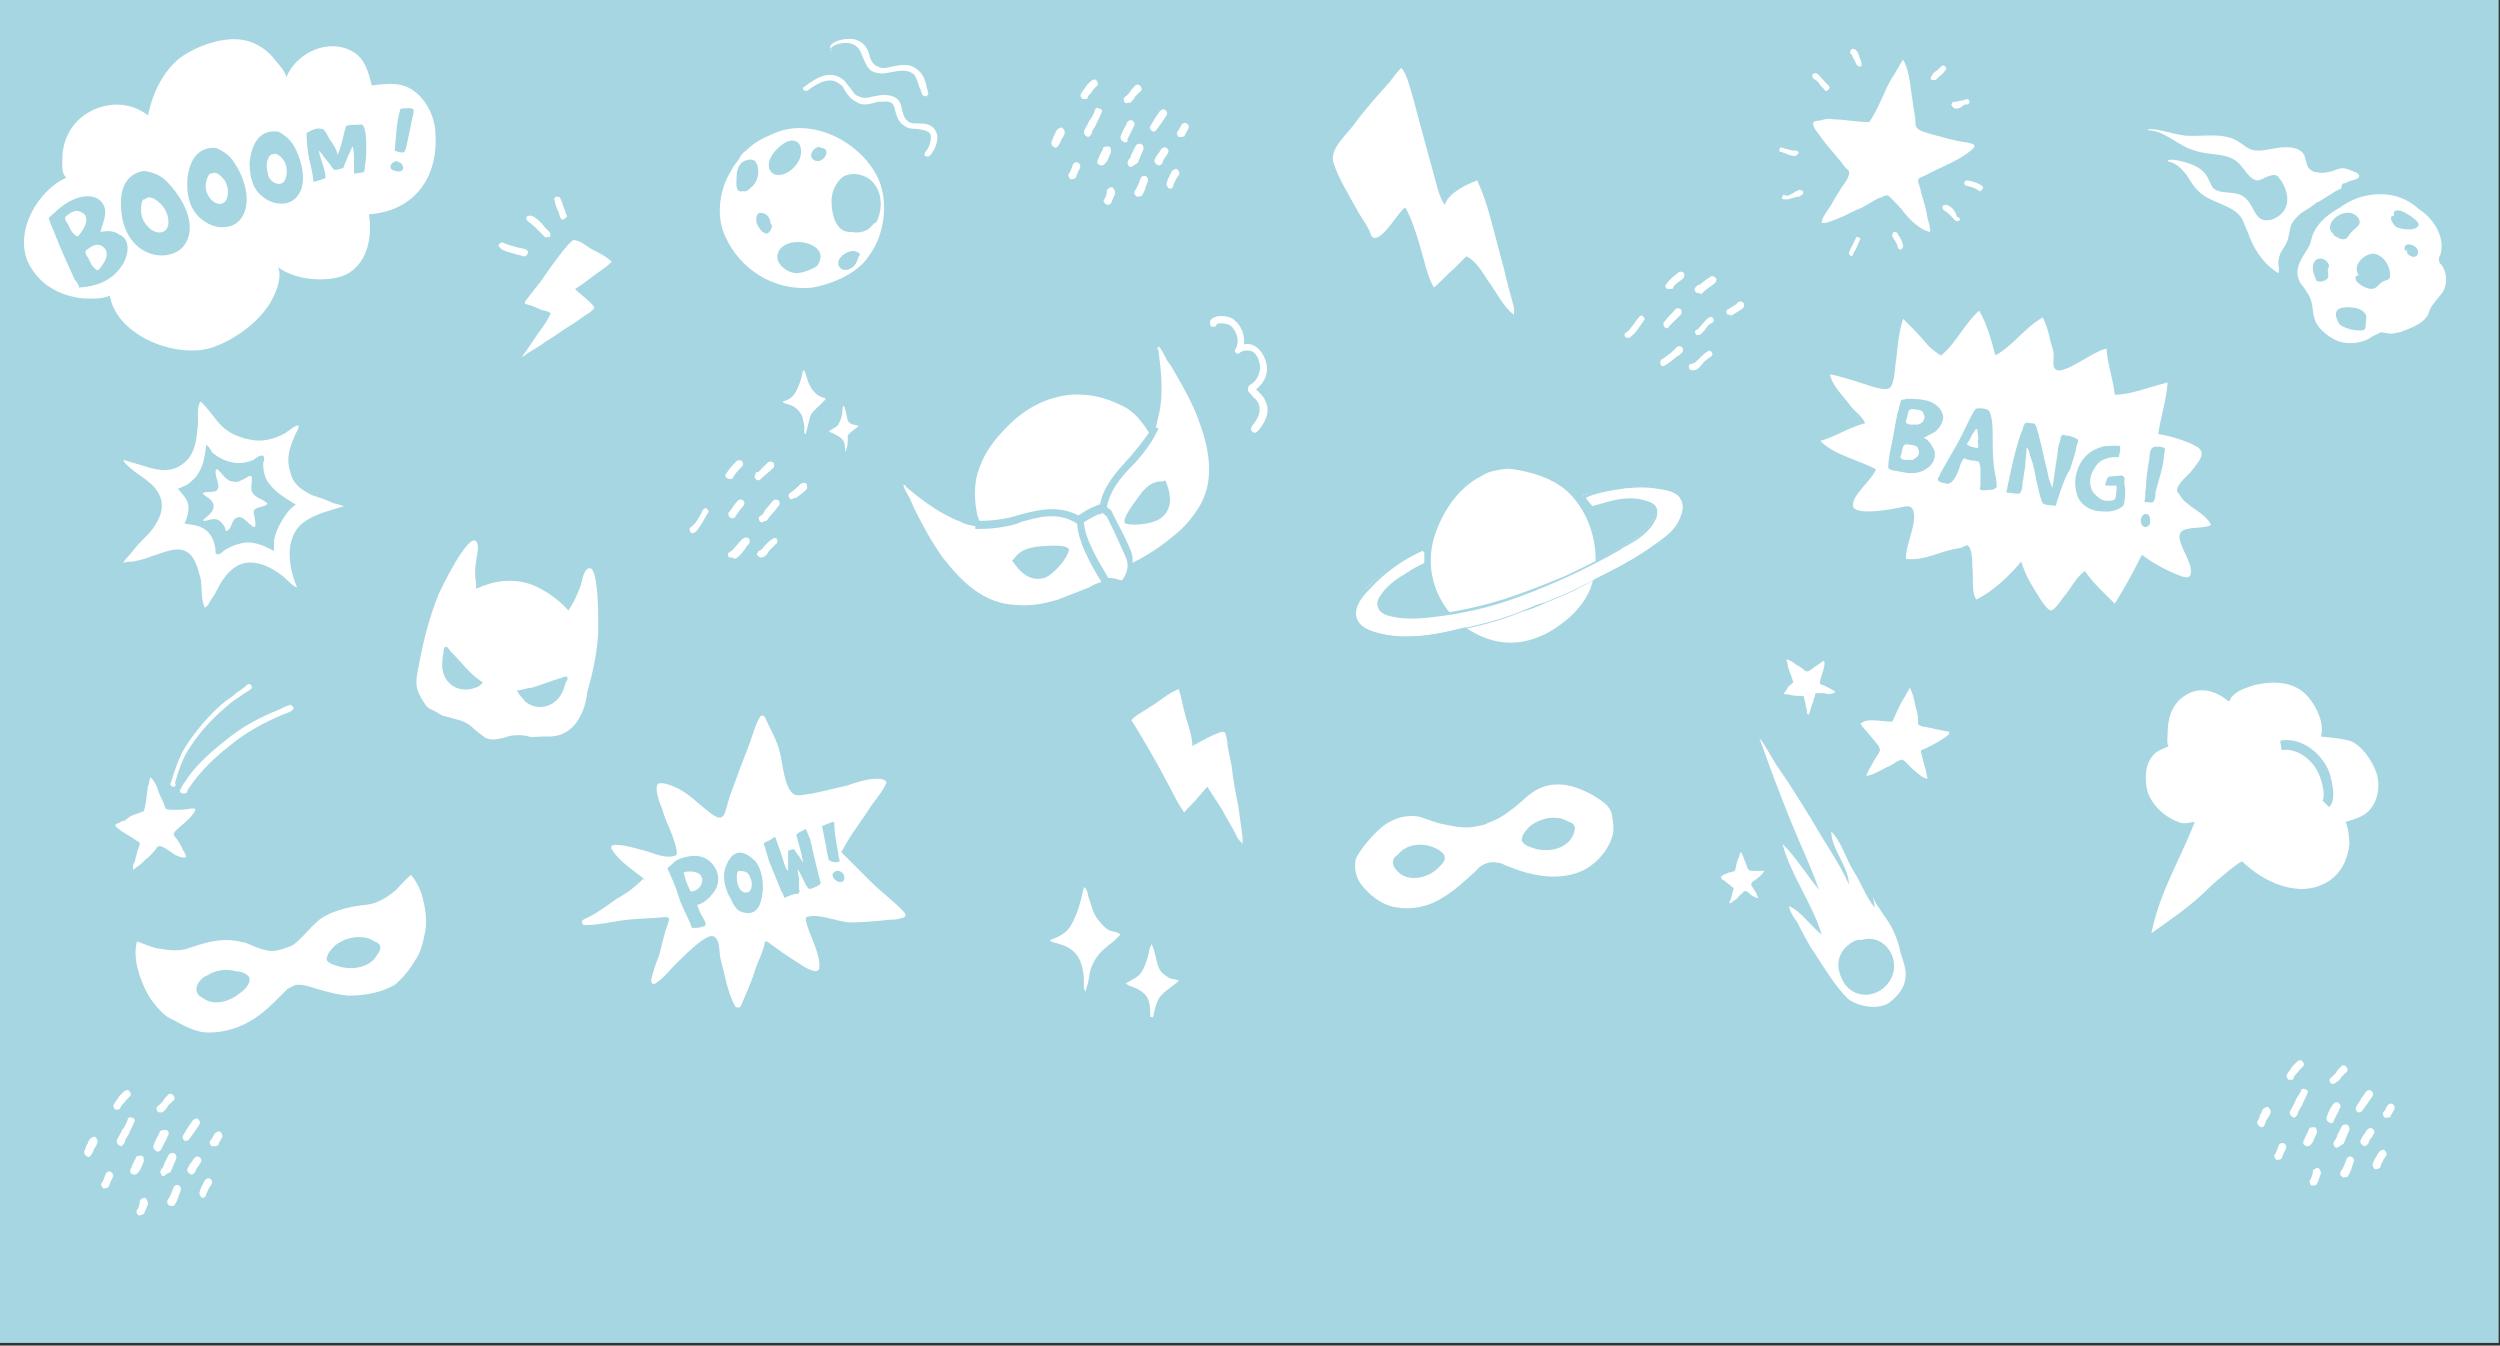 <?xml version="1.0" encoding="utf-8"?>
<!-- Generator: Adobe Illustrator 24.2.0, SVG Export Plug-In . SVG Version: 6.00 Build 0)  -->
<svg version="1.1" id="Calque_1" xmlns="http://www.w3.org/2000/svg" xmlns:xlink="http://www.w3.org/1999/xlink" x="0px" y="0px"
	 viewBox="0 0 184.3 99.2" style="enable-background:new 0 0 184.3 99.2;" xml:space="preserve">
<rect x="0" y="0" width="184.3" height="99.2" fill="#333333" stroke="none"/>
<style type="text/css">
	.st0{fill-rule:evenodd;clip-rule:evenodd;fill:#A5D6E2;}
	.st1{fill:#FFFFFF;}
	.st2{fill:none;}
	.st3{fill:#A5D6E2;}
</style>
<rect id="fond_1_" x="-0.1" y="-0.2" class="st0" width="184.3" height="99.2"/>
<g>
	<g>
		<path class="st1" d="M39.9,20.7c-0.4,0.5-0.7,0.9-1.1,1.4c-0.1,0.1-0.1,0.2-0.1,0.3c0.4,0.1,0.7,0.2,1.1,0.4
			c0.2,0.1,0.6,0.1,0.8,0.3c0,0.1-0.1,0.1-0.1,0.2c-0.2,0.4-0.4,0.7-0.7,1.1s-0.6,0.9-0.9,1.3c-0.1,0.2-0.3,0.4-0.4,0.6
			c0.1,0,0.2-0.1,0.3-0.2c0.5-0.3,1-0.6,1.4-0.9c0.7-0.4,1.3-0.9,2-1.3c0.3-0.2,0.6-0.4,1-0.7c0.2-0.1,0.5-0.3,0.6-0.5
			s-1.4-1.3-1.4-1.4c0.5-0.3,1-0.7,1.4-1s0.9-0.6,1.3-1c-0.5-0.5-1.1-0.7-1.6-1c-0.3-0.2-0.8-0.6-1.2-0.6
			C42,17.7,40.5,19.8,39.9,20.7"/>
	</g>
	<g>
		<path class="st1" d="M38.6,18.9L38.6,18.9c-0.2-0.1-0.5-0.1-0.7-0.2c-0.4-0.1-0.8-0.2-1-0.4c-0.1-0.1-0.2-0.2-0.1-0.3
			c0.1-0.1,0.2-0.2,0.3-0.1c0.2,0.1,0.6,0.2,0.9,0.3c0.3,0.1,0.6,0.1,0.8,0.2c0.1,0.1,0.2,0.2,0.1,0.3
			C38.8,18.9,38.7,18.9,38.6,18.9z"/>
	</g>
	<g>
		<path class="st1" d="M40.3,17.5c-0.1,0-0.1,0-0.2-0.1c-0.1-0.1-0.2-0.2-0.3-0.3c-0.3-0.3-0.6-0.6-0.9-0.8
			c-0.1-0.1-0.1-0.2-0.1-0.3c0.1-0.1,0.2-0.1,0.4-0.1c0.4,0.2,0.7,0.5,1,0.9c0.1,0.1,0.2,0.2,0.3,0.3c0.1,0.1,0.1,0.3,0,0.4
			C40.4,17.4,40.3,17.5,40.3,17.5z"/>
	</g>
	<g>
		<path class="st1" d="M41.5,16.2c-0.1,0-0.2-0.1-0.2-0.2c-0.1-0.2-0.1-0.4-0.2-0.5c-0.1-0.3-0.2-0.5-0.2-0.7
			c-0.1-0.1,0-0.3,0.1-0.3s0.3,0,0.3,0.1c0.1,0.2,0.2,0.5,0.3,0.8c0.1,0.2,0.1,0.4,0.2,0.5C41.8,16,41.7,16.1,41.5,16.2L41.5,16.2z"
			/>
	</g>
</g>
<g>
	<g>
		<path class="st1" d="M8.9,84.5C8.8,84.5,8.8,84.5,8.9,84.5c-0.2-0.1-0.3-0.2-0.3-0.4c0.1-0.3,0.3-0.5,0.4-0.8
			c0.2-0.2,0.3-0.5,0.4-0.7c0-0.2,0.2-0.3,0.3-0.2c0.2,0,0.3,0.2,0.2,0.3c-0.1,0.3-0.3,0.6-0.4,0.9c-0.1,0.2-0.3,0.4-0.3,0.6
			C9.1,84.4,9,84.5,8.9,84.5z"/>
	</g>
	<g>
		<path class="st1" d="M9.9,86.6L9.9,86.6c-0.1,0-0.3-0.1-0.3-0.2s0-0.3,0.1-0.3V86c0.1-0.2,0.2-0.4,0.3-0.6c0-0.2,0.2-0.2,0.4-0.2
			c0.2,0,0.2,0.2,0.2,0.4c-0.1,0.3-0.2,0.5-0.3,0.7C10.2,86.4,10.1,86.6,9.9,86.6z"/>
	</g>
	<g>
		<path class="st1" d="M11.6,84.9L11.6,84.9c-0.2-0.1-0.3-0.2-0.3-0.4c0.1-0.3,0.2-0.5,0.3-0.7c0.1-0.1,0.1-0.2,0.2-0.4
			c0.1-0.1,0.3-0.1,0.5-0.1c0.1,0.1,0.2,0.2,0.1,0.4c-0.1,0.1-0.1,0.3-0.2,0.4c-0.1,0.2-0.2,0.4-0.3,0.6
			C11.9,84.8,11.7,84.9,11.6,84.9z"/>
	</g>
	<g>
		<path class="st1" d="M12.1,86.7c-0.1,0-0.2,0-0.2-0.1c-0.1-0.1-0.1-0.3,0-0.4l0,0c0,0,0-0.1,0.1-0.1c0-0.1,0.1-0.2,0.1-0.3
			c0.1-0.2,0.2-0.4,0.3-0.6c0.1-0.2,0.2-0.2,0.4-0.2c0.2,0.1,0.2,0.2,0.2,0.4c-0.1,0.2-0.2,0.5-0.3,0.7c0,0.1-0.1,0.2-0.1,0.2
			s0,0,0,0.1C12.3,86.5,12.2,86.6,12.1,86.7L12.1,86.7z"/>
	</g>
	<g>
		<path class="st1" d="M12.6,88.9c-0.1,0-0.1,0-0.2-0.1s-0.1-0.3,0-0.4s0.2-0.4,0.3-0.6c0-0.1,0.1-0.2,0.1-0.3
			c0.1-0.1,0.2-0.2,0.4-0.1c0.1,0.1,0.2,0.2,0.1,0.4c0,0.1-0.1,0.2-0.1,0.3c-0.1,0.3-0.2,0.6-0.4,0.8C12.7,88.9,12.7,88.9,12.6,88.9
			z"/>
	</g>
	<g>
		<path class="st1" d="M14.1,86.6C14.1,86.6,14,86.6,14.1,86.6c-0.2-0.1-0.3-0.2-0.3-0.4c0.1-0.2,0.2-0.4,0.3-0.5
			c0.1-0.1,0.1-0.2,0.2-0.3c0.1-0.1,0.2-0.2,0.4-0.1c0.1,0.1,0.2,0.2,0.1,0.4c-0.1,0.1-0.1,0.2-0.2,0.3c-0.1,0.1-0.2,0.3-0.2,0.4
			C14.3,86.5,14.2,86.6,14.1,86.6z"/>
	</g>
	<g>
		<path class="st1" d="M15,88.3c-0.1,0-0.2,0-0.2-0.1c-0.2-0.2-0.1-0.4,0.3-1.2c0.1-0.1,0.3-0.2,0.4-0.1s0.2,0.2,0.1,0.4
			c-0.3,0.4-0.3,0.6-0.4,0.7C15.2,88.1,15.2,88.2,15,88.3C15.1,88.3,15.1,88.3,15,88.3z"/>
	</g>
	<g>
		<path class="st1" d="M13.7,84.1c-0.1,0-0.1,0-0.1,0c-0.1-0.1-0.2-0.3-0.1-0.4c0.1-0.2,0.2-0.3,0.3-0.5c0.1-0.2,0.3-0.4,0.4-0.6
			c0.1-0.1,0.3-0.2,0.4-0.1s0.2,0.2,0.1,0.4c-0.1,0.2-0.3,0.4-0.4,0.6c-0.1,0.1-0.2,0.3-0.3,0.4C13.9,84.1,13.8,84.1,13.7,84.1z"/>
	</g>
	<g>
		<path class="st1" d="M11.8,82c-0.1,0-0.2,0-0.2-0.1c-0.1-0.1-0.1-0.3,0.1-0.4c0.1-0.1,0.2-0.2,0.3-0.3c0.1-0.2,0.2-0.3,0.4-0.5
			c0.1-0.1,0.3-0.1,0.4,0.1c0.1,0.1,0.1,0.3-0.1,0.4c-0.1,0.1-0.2,0.2-0.3,0.3c-0.1,0.2-0.2,0.3-0.4,0.5C11.9,82,11.9,82,11.8,82z"
			/>
	</g>
	<g>
		<path class="st1" d="M15.8,84.5c-0.1,0-0.1,0-0.2,0c-0.1-0.1-0.2-0.3-0.1-0.4s0.2-0.3,0.3-0.5c0.1-0.1,0.2-0.2,0.4-0.2
			c0.1,0.1,0.2,0.2,0.2,0.4c-0.1,0.2-0.3,0.5-0.3,0.6C16,84.5,15.9,84.5,15.8,84.5z"/>
	</g>
	<g>
		<path class="st1" d="M7.8,87.6c-0.1,0-0.1,0-0.2,0c-0.1-0.1-0.2-0.3-0.1-0.4c0.1-0.1,0.1-0.2,0.2-0.4c0-0.1,0.1-0.2,0.1-0.3
			c0.1-0.1,0.2-0.2,0.4-0.1c0.1,0.1,0.2,0.2,0.1,0.4c0,0.1-0.1,0.2-0.1,0.2c-0.1,0.2-0.1,0.3-0.2,0.5C8,87.5,7.9,87.6,7.8,87.6z"/>
	</g>
	<g>
		<path class="st1" d="M10.3,89.6h-0.1c-0.1-0.1-0.2-0.3-0.1-0.4c0.1-0.1,0.2-0.4,0.2-0.6v-0.1c0.1-0.1,0.2-0.2,0.4-0.2
			c0.1,0.1,0.2,0.2,0.2,0.4v0.1c-0.1,0.2-0.2,0.5-0.3,0.7C10.5,89.5,10.4,89.6,10.3,89.6z"/>
	</g>
	<g>
		<path class="st1" d="M6.5,85.3C6.4,85.3,6.4,85.3,6.5,85.3c-0.2-0.1-0.3-0.2-0.3-0.4c0.1-0.2,0.1-0.3,0.2-0.5
			c0.1-0.1,0.1-0.3,0.2-0.4c0.1-0.1,0.2-0.2,0.4-0.2c0.1,0.1,0.2,0.2,0.2,0.4c-0.1,0.2-0.1,0.3-0.2,0.4c-0.1,0.1-0.1,0.3-0.2,0.4
			C6.7,85.2,6.6,85.3,6.5,85.3z"/>
	</g>
	<g>
		<path class="st1" d="M8.7,81.8c-0.1,0-0.1,0-0.2,0c-0.1-0.1-0.2-0.3-0.1-0.4c0.1-0.2,0.3-0.4,0.4-0.6c0.1-0.1,0.2-0.2,0.3-0.3
			c0.1-0.1,0.3-0.2,0.4-0.1c0.1,0.1,0.2,0.3,0.1,0.4c-0.1,0.1-0.2,0.2-0.3,0.3c-0.1,0.2-0.3,0.3-0.4,0.5C8.9,81.7,8.8,81.8,8.7,81.8
			z"/>
	</g>
</g>
<g>
	<g>
		<path class="st1" d="M169.1,82.4C169.1,82.4,169,82.4,169.1,82.4c-0.2-0.1-0.3-0.2-0.3-0.4c0.1-0.3,0.3-0.5,0.4-0.8
			s0.3-0.5,0.4-0.7c0-0.2,0.2-0.3,0.3-0.2c0.2,0,0.3,0.2,0.2,0.3c-0.1,0.3-0.3,0.6-0.4,0.9c-0.1,0.2-0.3,0.4-0.3,0.6
			C169.3,82.3,169.2,82.4,169.1,82.4z"/>
	</g>
	<g>
		<path class="st1" d="M170.1,84.5L170.1,84.5c-0.1,0-0.3-0.1-0.3-0.2s0-0.3,0.1-0.3v-0.1c0.1-0.2,0.2-0.4,0.3-0.6
			c0-0.2,0.2-0.2,0.4-0.2s0.2,0.2,0.2,0.4c-0.1,0.2-0.2,0.5-0.3,0.7C170.4,84.3,170.3,84.5,170.1,84.5z"/>
	</g>
	<g>
		<path class="st1" d="M171.8,82.8L171.8,82.8c-0.2-0.1-0.3-0.2-0.3-0.4c0.1-0.3,0.2-0.5,0.3-0.7c0.1-0.1,0.1-0.2,0.2-0.3
			c0.1-0.1,0.2-0.2,0.4-0.1c0.1,0.1,0.2,0.2,0.1,0.4c-0.1,0.1-0.1,0.3-0.2,0.4c-0.1,0.2-0.2,0.4-0.3,0.6
			C172.1,82.7,172,82.8,171.8,82.8z"/>
	</g>
	<g>
		<path class="st1" d="M172.3,84.6c-0.1,0-0.2,0-0.2-0.1c-0.1-0.1-0.1-0.3,0-0.4l0,0c0,0,0-0.1,0.1-0.1c0-0.1,0.1-0.2,0.1-0.3
			c0.1-0.2,0.2-0.4,0.3-0.6s0.2-0.2,0.4-0.2c0.2,0.1,0.2,0.2,0.2,0.4c-0.1,0.2-0.2,0.5-0.3,0.7c0,0.1-0.1,0.2-0.1,0.2s0,0,0,0.1
			C172.6,84.4,172.5,84.5,172.3,84.6C172.3,84.5,172.3,84.6,172.3,84.6z"/>
	</g>
	<g>
		<path class="st1" d="M172.8,86.8c-0.1,0-0.1,0-0.2-0.1c-0.1-0.1-0.1-0.3,0-0.4s0.2-0.4,0.3-0.6c0-0.1,0.1-0.2,0.1-0.3
			c0.1-0.1,0.2-0.2,0.4-0.1c0.1,0.1,0.2,0.2,0.1,0.4c0,0.1-0.1,0.2-0.1,0.3c-0.1,0.3-0.2,0.6-0.4,0.8
			C173,86.7,172.9,86.8,172.8,86.8z"/>
	</g>
	<g>
		<path class="st1" d="M174.3,84.5C174.3,84.5,174.2,84.5,174.3,84.5c-0.2-0.1-0.3-0.2-0.3-0.4c0.1-0.2,0.2-0.4,0.3-0.5
			s0.1-0.2,0.2-0.3c0.1-0.1,0.2-0.2,0.4-0.1c0.1,0.1,0.2,0.2,0.1,0.4c-0.1,0.1-0.1,0.2-0.2,0.3c-0.1,0.1-0.2,0.3-0.2,0.4
			C174.5,84.4,174.4,84.5,174.3,84.5z"/>
	</g>
	<g>
		<path class="st1" d="M175.2,86.2c-0.1,0-0.2,0-0.2-0.1c-0.2-0.2-0.1-0.4,0.4-1.2c0.1-0.1,0.3-0.2,0.4-0.1c0.1,0.1,0.2,0.3,0.1,0.4
			c-0.3,0.4-0.3,0.6-0.4,0.7c0,0.1,0,0.2-0.1,0.2C175.4,86.1,175.3,86.2,175.2,86.2z"/>
	</g>
	<g>
		<path class="st1" d="M173.9,82c-0.1,0-0.1,0-0.1,0c-0.1-0.1-0.2-0.3-0.1-0.4c0.1-0.2,0.2-0.3,0.3-0.5s0.3-0.4,0.4-0.6
			c0.1-0.1,0.2-0.2,0.4-0.1c0.1,0.1,0.2,0.2,0.1,0.4c-0.1,0.2-0.3,0.4-0.4,0.6c-0.1,0.1-0.2,0.3-0.3,0.4C174.1,82,174,82,173.9,82z"
			/>
	</g>
	<g>
		<path class="st1" d="M172,79.9c-0.1,0-0.2,0-0.2-0.1c-0.1-0.1-0.1-0.3,0.1-0.4c0.1-0.1,0.2-0.2,0.3-0.3c0.1-0.2,0.2-0.3,0.4-0.5
			c0.1-0.1,0.3-0.1,0.4,0.1c0.1,0.1,0.1,0.3-0.1,0.4c-0.1,0.1-0.2,0.2-0.3,0.3c-0.1,0.2-0.2,0.3-0.4,0.4
			C172.2,79.8,172.1,79.9,172,79.9z"/>
	</g>
	<g>
		<path class="st1" d="M176,82.4c-0.1,0-0.1,0-0.2,0c-0.1-0.1-0.2-0.3-0.1-0.4c0.1-0.1,0.2-0.3,0.3-0.5c0.1-0.1,0.2-0.2,0.4-0.1
			c0.1,0.1,0.2,0.2,0.1,0.4c-0.1,0.2-0.3,0.5-0.3,0.6C176.2,82.3,176.1,82.4,176,82.4z"/>
	</g>
	<g>
		<path class="st1" d="M168,85.5c-0.1,0-0.1,0-0.2,0c-0.1-0.1-0.2-0.3-0.1-0.4c0.1-0.1,0.1-0.2,0.2-0.4c0-0.1,0.1-0.2,0.1-0.3
			c0.1-0.1,0.2-0.2,0.4-0.1c0.1,0.1,0.2,0.2,0.1,0.4c0,0.1-0.1,0.2-0.1,0.2c-0.1,0.2-0.1,0.3-0.2,0.5
			C168.2,85.4,168.1,85.5,168,85.5z"/>
	</g>
	<g>
		<path class="st1" d="M170.5,87.4h-0.1c-0.1-0.1-0.2-0.3-0.1-0.4c0.1-0.2,0.2-0.4,0.2-0.6v-0.1c0.1-0.1,0.2-0.2,0.4-0.2
			c0.1,0.1,0.2,0.2,0.2,0.4c-0.1,0.3-0.2,0.6-0.3,0.8C170.7,87.4,170.6,87.4,170.5,87.4z"/>
	</g>
	<g>
		<path class="st1" d="M166.7,83.1C166.7,83.1,166.6,83.1,166.7,83.1c-0.2-0.1-0.3-0.2-0.3-0.4c0.1-0.2,0.2-0.3,0.2-0.5
			c0.1-0.1,0.1-0.2,0.2-0.4c0.1-0.1,0.2-0.2,0.4-0.2c0.1,0.1,0.2,0.2,0.2,0.4c-0.1,0.2-0.1,0.3-0.2,0.4c-0.1,0.1-0.2,0.3-0.2,0.4
			C166.9,83.1,166.8,83.1,166.7,83.1z"/>
	</g>
	<g>
		<path class="st1" d="M168.9,79.6c-0.1,0-0.1,0-0.2,0c-0.1-0.1-0.2-0.3-0.1-0.4c0.1-0.2,0.3-0.4,0.4-0.6c0.1-0.1,0.2-0.2,0.3-0.3
			c0.1-0.1,0.3-0.2,0.4-0.1c0.1,0.1,0.2,0.3,0.1,0.4c-0.1,0.1-0.2,0.2-0.3,0.3c-0.1,0.2-0.3,0.3-0.4,0.5
			C169.1,79.6,169,79.6,168.9,79.6z"/>
	</g>
</g>
<g>
	<g>
		<path class="st1" d="M120,24.9c-0.1,0-0.2,0-0.2-0.1c-0.1-0.1,0-0.3,0.1-0.3c0.2-0.1,0.6-0.7,0.9-1.1c0.1-0.1,0.2-0.2,0.3-0.1
			c0.1,0.1,0.2,0.2,0.1,0.3c-0.2,0.3-0.7,1.1-1.1,1.3C120.1,24.9,120.1,24.9,120,24.9z"/>
	</g>
	<g>
		<path class="st1" d="M122.9,24.2c-0.1,0-0.1,0-0.2-0.1c-0.1-0.1-0.1-0.3,0-0.4l0.1-0.1c0.2-0.3,0.5-0.5,0.7-0.8
			c0.1-0.1,0.3-0.1,0.4,0s0.1,0.3,0,0.4c-0.2,0.2-0.5,0.5-0.7,0.7l-0.1,0.1C123,24.1,123,24.2,122.9,24.2z"/>
	</g>
	<g>
		<path class="st1" d="M122.6,27c-0.1,0-0.2-0.1-0.2-0.2c0-0.1,0-0.3,0.1-0.3c0.2-0.1,0.4-0.3,0.7-0.5c0.1-0.1,0.3-0.3,0.4-0.4
			c0.1-0.1,0.3-0.1,0.4,0c0.1,0.1,0.1,0.3,0,0.4s-0.2,0.2-0.4,0.3C123.2,26.6,122.9,26.9,122.6,27C122.7,27,122.6,27,122.6,27z"/>
	</g>
	<g>
		<path class="st1" d="M125.2,24.7c-0.1,0-0.2,0-0.2-0.1c-0.1-0.1,0-0.3,0.1-0.3s0.2-0.2,0.3-0.3c0.2-0.2,0.4-0.5,0.6-0.6
			c0.1-0.1,0.3,0,0.3,0.1c0.1,0.1,0,0.3-0.1,0.3c-0.2,0.1-0.4,0.3-0.5,0.5C125.5,24.5,125.4,24.7,125.2,24.7
			C125.3,24.7,125.2,24.7,125.2,24.7z"/>
	</g>
	<g>
		<path class="st1" d="M123,21.3h-0.1c-0.1-0.1-0.2-0.2-0.1-0.3c0.2-0.3,0.5-0.6,0.8-0.8l0.1-0.1c0.1-0.1,0.3-0.1,0.4,0
			c0.1,0.1,0.1,0.3,0,0.4l-0.1,0.1c-0.3,0.2-0.6,0.4-0.7,0.7C123.2,21.3,123.1,21.3,123,21.3z"/>
	</g>
	<g>
		<path class="st1" d="M125.2,21.6c-0.1,0-0.2,0-0.2-0.1c-0.1-0.1-0.1-0.3,0-0.3l0,0c0,0,0-0.1,0.1-0.1c0-0.1,0.1-0.1,0.2-0.1
			c0.2-0.2,0.5-0.4,0.8-0.6c0.1-0.1,0.3,0,0.4,0.1c0.1,0.1,0,0.3-0.1,0.4c-0.3,0.2-0.7,0.5-0.9,0.7c0,0,0,0-0.1,0.1
			C125.3,21.6,125.3,21.6,125.2,21.6z"/>
	</g>
	<g>
		<path class="st1" d="M124.8,27.3L124.8,27.3c-0.2,0-0.3-0.1-0.3-0.3c0-0.1,0.1-0.2,0.3-0.2l0,0c0.1,0,0.3-0.2,0.5-0.4
			s0.4-0.4,0.6-0.5c0.1-0.1,0.3,0,0.3,0.1c0.1,0.1,0,0.3-0.1,0.3c-0.1,0.1-0.3,0.2-0.5,0.4C125.3,27.1,125.1,27.3,124.8,27.3z"/>
	</g>
	<g>
		<path class="st1" d="M127.5,23.2c-0.1,0-0.2,0-0.2-0.1c-0.1-0.1,0-0.3,0.1-0.3c0.3-0.2,0.7-0.4,0.7-0.5c0.1-0.1,0.3-0.1,0.4,0
			c0.1,0.1,0.1,0.3,0,0.4c-0.2,0.2-0.8,0.5-0.9,0.6C127.6,23.2,127.6,23.2,127.5,23.2z"/>
	</g>
</g>
<g>
	<g>
		<path class="st1" d="M51.1,39.3c-0.1,0-0.2,0-0.2-0.1c-0.1-0.1-0.1-0.3,0.1-0.4c0.2-0.1,0.6-0.7,0.8-1.2c0.1-0.1,0.2-0.2,0.3-0.1
			s0.2,0.2,0.1,0.3c-0.2,0.3-0.6,1.1-0.9,1.4C51.2,39.2,51.2,39.3,51.1,39.3z"/>
	</g>
	<g>
		<path class="st1" d="M53.9,38.2L53.9,38.2c-0.2-0.1-0.2-0.2-0.2-0.4l0.1-0.1c0.2-0.3,0.4-0.6,0.6-0.8c0.1-0.1,0.3-0.1,0.4,0
			c0.1,0.1,0.1,0.3,0,0.4c-0.2,0.2-0.4,0.5-0.6,0.8l-0.1,0.1C54,38.2,54,38.2,53.9,38.2z"/>
	</g>
	<g>
		<path class="st1" d="M53.9,41.1c-0.1,0-0.2,0-0.2-0.1c-0.1-0.1,0-0.3,0.1-0.3c0.2-0.1,0.4-0.4,0.6-0.6c0.1-0.1,0.2-0.3,0.4-0.4
			c0.1-0.1,0.3-0.1,0.4,0c0.1,0.1,0.1,0.3,0,0.4c-0.1,0.1-0.2,0.2-0.3,0.4c-0.2,0.3-0.5,0.6-0.7,0.7C54,41.1,53.9,41.1,53.9,41.1z"
			/>
	</g>
	<g>
		<path class="st1" d="M56.2,38.5c-0.1,0-0.2,0-0.2-0.1c-0.1-0.1-0.1-0.3,0.1-0.4c0.1,0,0.2-0.2,0.3-0.4c0.2-0.2,0.4-0.5,0.6-0.7
			c0.1-0.1,0.3-0.1,0.4,0c0.1,0.1,0.1,0.3,0,0.4c-0.1,0.1-0.3,0.4-0.5,0.6c-0.2,0.2-0.3,0.4-0.4,0.5C56.3,38.4,56.3,38.5,56.2,38.5z
			"/>
	</g>
	<g>
		<path class="st1" d="M53.7,35.3L53.7,35.3c-0.2-0.1-0.3-0.2-0.2-0.3c0.2-0.4,0.5-0.7,0.7-0.9l0.1-0.1c0.1-0.1,0.3-0.1,0.4,0
			c0.1,0.1,0.1,0.3,0,0.4l-0.1,0.1c-0.2,0.2-0.5,0.5-0.6,0.8C53.9,35.3,53.8,35.3,53.7,35.3z"/>
	</g>
	<g>
		<path class="st1" d="M55.9,35.4c-0.1,0-0.1,0-0.2-0.1c-0.1-0.1-0.1-0.3,0-0.3l0,0v-0.1c0-0.1,0.1-0.1,0.2-0.1
			c0.2-0.2,0.5-0.5,0.7-0.7c0.1-0.1,0.3-0.1,0.4,0c0.1,0.1,0.1,0.3,0,0.4c-0.3,0.3-0.6,0.5-0.9,0.8c0,0,0,0-0.1,0.1
			C56,35.4,55.9,35.4,55.9,35.4z"/>
	</g>
	<g>
		<path class="st1" d="M56.1,41.1c-0.1,0-0.2-0.1-0.3-0.2c0-0.1,0.1-0.3,0.2-0.3c0.1,0,0.3-0.3,0.4-0.4c0.2-0.2,0.4-0.4,0.6-0.5
			c0.1-0.1,0.3,0,0.3,0.1s0,0.3-0.1,0.3c-0.1,0.1-0.3,0.3-0.5,0.5C56.6,40.8,56.4,41.1,56.1,41.1L56.1,41.1z"/>
	</g>
	<g>
		<path class="st1" d="M58.4,36.8c-0.1,0-0.2,0-0.2-0.1c-0.1-0.1-0.1-0.3,0.1-0.4c0.3-0.2,0.6-0.5,0.7-0.6s0.2-0.1,0.4-0.1
			c0.1,0.1,0.1,0.2,0.1,0.4c-0.1,0.2-0.7,0.6-0.8,0.7C58.5,36.7,58.4,36.8,58.4,36.8z"/>
	</g>
</g>
<g>
	<g>
		<path class="st1" d="M24.6,37.1c-0.4-0.2-1.3-0.5-1.6-0.6c-0.8-0.4-1.4-0.8-1.6-1.7c-0.3-0.9-0.1-1.7,0.3-2.6
			c0-0.1,0.4-0.7,0.3-0.8c-0.1-0.2-1,0.6-1.1,0.6c-0.8,0.4-1.6,0.6-2.5,0.4c-1.1-0.2-1.9-0.7-2.5-1.5c-0.3-0.4-0.7-0.9-1.1-1.3
			c-0.3,0.3-0.2,1.2-0.2,1.6c-0.1,0.9-0.1,1.8-0.7,2.6c-0.8,0.9-1.7,1-2.8,0.7c-0.7-0.2-1.3-0.4-2-0.6c0,0.2,0.4,0.5,0.5,0.6
			c0.8,0.7,1.8,1.1,2.2,2.1c0.4,1-0.2,2-0.8,2.7c-0.4,0.4-0.8,0.8-1.2,1.3c-0.2,0.3-0.6,0.6-0.7,0.9c0.2-0.1,0.5-0.1,0.7-0.1
			c0.5-0.1,0.9-0.2,1.4-0.4c0.7-0.2,1.7-0.7,2.4-0.4c0.8,0.3,1,1.4,1.2,2.1c0.1,0.6,0,1.5,0.3,2.1c0.2-0.1,0.3-0.3,0.4-0.5
			c0.3-0.4,0.5-0.8,0.7-1.2c0.6-1,1.4-1.8,2.6-1.6c0.8,0.1,1.6,0.6,2.2,1.1c0.2,0.2,0.7,0.7,0.9,0.7c-0.7-1.6-1-4,0.8-5
			c0.8-0.5,1.8-0.7,2.7-1C25.5,37.4,25.1,37.2,24.6,37.1 M20.6,38.7c-0.2,0.4-0.4,0.9-0.4,1.3c0,0.2,0,0.5,0,0.6
			c-0.3-0.1-0.6-0.3-0.9-0.4c-0.5-0.2-1.1-0.3-1.7-0.1c-0.4,0.1-0.8,0.3-1.1,0.5c-0.1,0.1-0.4,0.4-0.6,0.2c0-0.6-0.2-1.3-0.7-1.7
			s-1-0.4-1.6-0.5c0.2-0.4,0.3-0.8,0.3-1.3c-0.1-0.6-0.5-0.9-0.8-1.3c0.1,0,0.2,0,0.3-0.1c0.4-0.1,0.7-0.4,1-0.7
			c0.6-0.7,0.7-1.6,0.8-2.4c0.2,0.1,0.3,0.3,0.4,0.5c0.4,0.4,1,0.7,1.6,0.8c0.5,0.1,1,0,1.5-0.2c0.1-0.1,0.5-0.4,0.7-0.3
			c0.1,0.1,0.1,0.4,0,0.5c0,0.6,0.1,1.1,0.4,1.5c0.5,0.7,1.2,1.1,2,1.6C21.2,37.6,20.9,38.2,20.6,38.7"/>
	</g>
	<g>
		<path class="st1" d="M16.6,39c0-0.2-0.2-0.4-0.4-0.6c-0.4-0.3-0.8,0-1.2,0c-0.2-0.1,1-0.6,0.7-1.3c-0.2-0.5-1.1-0.7-0.6-0.8
			s1,0.1,1-0.5c0-0.2-0.4-1.2-0.1-1.2c0.1,0,0.4,0.4,0.5,0.5c0.2,0.2,0.4,0.4,0.7,0.4c0.3,0.1,0.6-0.1,0.8-0.2
			c0.1,0,0.4-0.3,0.5-0.2c0.2,0.1-0.1,0.9,0.1,1.2c0.2,0.4,0.8,0.5,1.1,0.8c0,0.3-0.9,0.2-1,0.6c0,0.3,0.4,1.6-0.2,1
			c-0.3-0.2-0.7-0.8-1.1-0.5c-0.3,0.1-0.3,0.7-0.6,0.9C16.7,39.2,16.6,39.1,16.6,39"/>
	</g>
</g>
<g>
	<g>
		<path class="st1" d="M137.8,9c0.7-1,1.1-2.3,1.7-3.3c0.3-0.4,0.5-0.9,0.8-1.3c0.4,0.7,0.5,1.6,0.6,2.4c0.1,0.7,0.2,1.3,0.3,2
			c0,0.2,0,0.5,0.1,0.6c0.2,0.3,0.8,0.4,1.1,0.5c0.8,0.2,1.7,0.5,2.6,0.6c0.5,0.1,0.8,0.2,0.3,0.6c-1,0.8-2.2,1.2-3.3,1.8
			c-0.2,0.1-0.6,0.2-0.6,0.4c0,0.2,0.2,0.6,0.2,0.8c0.2,0.7,0.4,1.3,0.5,2c0.1,0.3,0.2,0.7,0.2,1c-0.7-0.1-1.5-0.9-1.9-1.4
			c-0.3-0.4-0.7-0.8-1-1.1c-0.1-0.1-0.2-0.2-0.3-0.2c-0.2,0-0.4,0.2-0.6,0.2c-0.6,0.3-1.1,0.7-1.7,0.9c-0.6,0.3-1.2,0.6-1.8,0.8
			c-0.2,0.1-0.6,0.2-0.7,0.1c0-0.3,0.3-0.7,0.5-1c0.3-0.4,0.5-0.9,0.8-1.3c0.2-0.4,0.6-0.8,0.7-1.2c0.1-0.3-0.1-0.4-0.3-0.6
			c-0.5-0.7-1.2-1.4-1.7-2.1c-0.1-0.2-0.8-0.9-0.6-1.2c0.1-0.1,0.3-0.1,0.4-0.1c0.4-0.1,0.7-0.2,1.1-0.1C135.9,8.8,136.9,9,137.8,9"
			/>
	</g>
	<g>
		<path class="st1" d="M132.3,11.5L132.3,11.5c-0.2,0-0.5-0.1-0.7-0.2c-0.1,0-0.2-0.1-0.3-0.1s-0.2-0.1-0.1-0.2
			c0-0.1,0.1-0.2,0.2-0.1c0.1,0,0.2,0.1,0.4,0.1c0.2,0.1,0.4,0.1,0.6,0.1c0.1,0,0.2,0.1,0.2,0.2C132.5,11.4,132.4,11.5,132.3,11.5z"
			/>
	</g>
	<g>
		<path class="st1" d="M134.6,6.7c0,0-0.1,0-0.1-0.1c-0.1-0.1-0.2-0.2-0.3-0.3c-0.1-0.2-0.3-0.4-0.5-0.5c-0.1-0.1-0.1-0.2-0.1-0.3
			c0.1-0.1,0.2-0.1,0.3-0.1c0.2,0.1,0.4,0.4,0.6,0.6c0.1,0.1,0.2,0.2,0.3,0.3s0.1,0.2,0,0.3S134.7,6.7,134.6,6.7z"/>
	</g>
	<g>
		<path class="st1" d="M137.1,4.9c-0.1,0-0.1,0-0.2-0.1c-0.1-0.1-0.1-0.2-0.2-0.4c-0.1-0.1-0.2-0.4-0.2-0.4c-0.1,0-0.1-0.1-0.1-0.2
			c0-0.1,0.1-0.2,0.2-0.2c0.2,0,0.4,0.2,0.5,0.7c0.1,0.1,0.1,0.3,0.1,0.3c0.1,0.1,0,0.2,0,0.3C137.1,4.9,137.1,4.9,137.1,4.9z
			 M136.6,4L136.6,4L136.6,4z"/>
	</g>
	<g>
		<path class="st1" d="M142.5,5.9h-0.1c-0.1-0.1-0.1-0.2,0-0.3c0.1-0.2,0.2-0.3,0.4-0.4c0.1-0.1,0.2-0.2,0.3-0.3s0.2-0.1,0.3,0
			s0.1,0.2,0,0.3s-0.2,0.3-0.4,0.4c-0.1,0.1-0.2,0.2-0.3,0.3C142.6,5.9,142.5,5.9,142.5,5.9z"/>
	</g>
	<g>
		<path class="st1" d="M144.2,8c-0.1,0-0.2,0-0.3-0.2c-0.1-0.1,0-0.2,0.1-0.3c0.1,0,0.2,0,0.2,0c0.1,0,0.3-0.1,0.5-0.1
			c0.1,0,0.2-0.1,0.3-0.1s0.2,0.1,0.2,0.2c0,0.1-0.1,0.2-0.2,0.2c-0.1,0-0.2,0-0.3,0.1C144.5,8,144.3,8,144.2,8z"/>
	</g>
	<g>
		<path class="st1" d="M144.3,16.3L144.3,16.3c-0.2,0-0.3-0.2-0.4-0.3l-0.1-0.1c-0.2-0.2-0.3-0.3-0.5-0.4c-0.1-0.1-0.1-0.2-0.1-0.3
			c0.1-0.1,0.2-0.1,0.3-0.1c0.3,0.1,0.5,0.3,0.6,0.5c0,0,0.1,0.1,0.1,0.2s0.1,0.2,0.1,0.2c0.1,0,0.2,0.1,0.2,0.2
			C144.5,16.2,144.4,16.3,144.3,16.3z"/>
	</g>
	<g>
		<path class="st1" d="M146,14.1c-0.1,0-0.1,0-0.2-0.1c-0.1-0.1-0.7-0.3-0.8-0.3s-0.2-0.1-0.2-0.2s0.1-0.2,0.2-0.2
			c0.2,0,1,0.2,1.2,0.5C146.2,13.9,146.1,14,146,14.1L146,14.1z"/>
	</g>
	<g>
		<path class="st1" d="M131.7,14.7c-0.1,0-0.1,0-0.2,0c-0.1,0-0.2-0.1-0.1-0.2c0-0.1,0.1-0.2,0.2-0.1c0.2,0.1,0.5-0.1,0.8-0.3
			c0.1,0,0.2-0.1,0.2-0.1c0.1,0,0.2,0,0.3,0.1s0,0.2-0.1,0.3c-0.1,0-0.1,0.1-0.2,0.1C132.3,14.5,132,14.7,131.7,14.7z"/>
	</g>
	<g>
		<path class="st1" d="M136.5,18.9C136.4,18.9,136.4,18.8,136.5,18.9c-0.2-0.1-0.2-0.2-0.2-0.3c0.1-0.1,0.1-0.3,0.2-0.4
			c0.1-0.2,0.2-0.4,0.3-0.6c0-0.1,0.1-0.2,0.2-0.1c0.1,0,0.2,0.1,0.1,0.2c-0.1,0.2-0.2,0.5-0.3,0.7c-0.1,0.1-0.2,0.3-0.2,0.4
			C136.6,18.8,136.5,18.9,136.5,18.9z"/>
	</g>
	<g>
		<path class="st1" d="M140.1,18.4C140,18.4,140,18.4,140.1,18.4c-0.1,0-0.2-0.1-0.2-0.2s-0.2-0.5-0.3-0.6c0-0.1-0.1-0.1-0.1-0.2
			s0-0.2,0.1-0.3c0.1,0,0.2,0,0.3,0.1c0,0,0,0.1,0.1,0.2c0.2,0.3,0.3,0.6,0.3,0.8C140.2,18.4,140.1,18.4,140.1,18.4z"/>
	</g>
</g>
<g>
	<g>
		<path class="st1" d="M141.3,30.2c-0.1,0-0.4-0.1-0.5,0l-0.1,0.1c0,0.1-0.1,0.3-0.1,0.4c0,0.1-0.1,0.3-0.1,0.4
			c0,0.1,0.2,0.2,0.3,0.2c0.2,0,0.4,0,0.6,0c0.2-0.1,0.3-0.1,0.4-0.3c0.1-0.2,0.1-0.3,0-0.5C141.8,30.3,141.5,30.2,141.3,30.2"/>
	</g>
	<g>
		<path class="st1" d="M140.9,32.8c-0.1,0-0.4-0.1-0.5,0l-0.1,0.1c0,0.1-0.1,0.3-0.1,0.4c0,0.1-0.1,0.3-0.1,0.4
			c0,0.1,0.2,0.2,0.3,0.2c0.2,0,0.4,0,0.6,0c0.2-0.1,0.3-0.2,0.4-0.3c0.1-0.2,0.1-0.3,0-0.5C141.4,32.9,141.1,32.8,140.9,32.8"/>
	</g>
	<g>
		<path class="st1" d="M145.8,31.9c0-0.1,0-0.2-0.1-0.3c-0.1,0.1-0.2,0.3-0.3,0.4c-0.1,0.2-0.2,0.5-0.4,0.7l0,0
			c0,0.1,0.1,0.1,0.2,0.2c0.1,0,0.6,0.2,0.6,0.1c0.1-0.1,0-0.4,0-0.5C145.9,32.3,145.8,32.1,145.8,31.9"/>
	</g>
	<g>
		<path class="st1" d="M160.8,39.2c0.4-0.4,1.7-0.2,2.2-0.5c-0.5-1-1.8-1.3-2.3-2.2c-0.1-0.2-0.2-0.1-0.2-0.4c0-0.4,0.8-1.1,1-1.3
			c0.5-0.7,1.3-1.4,0.4-1.9c-0.7-0.4-2-0.8-2.8-0.9c0.2-1.3,0.6-2.5,0.7-3.8c-1.3,0.3-2.7,0.9-3.9,0.9c-0.1-1.1-0.6-2.5-0.6-3.4
			c-0.9,0.1-3.3,2.1-3.8,1.5c-0.2-0.2-0.1-0.7-0.1-1c0-0.4-0.2-0.8-0.3-1.3s-0.3-1.1-0.5-1.5c-1.3,0.7-2.2,2.1-3.5,2.8
			c-0.3-1.1-0.6-2.3-1.2-3.3c-1.1,1-1.7,2.4-2.8,3.3c-0.1,0-0.9-0.6-1.1-0.9c-0.5-0.6-1.1-1.2-1.7-1.8c-0.3,0.9-0.4,1.9-0.5,2.9
			c-0.1,0.4-0.1,1.9-0.5,2.2s-1.8-0.3-2.2-0.4c-0.7-0.2-1.5-0.5-2.2-0.6c0.2,0.9,1,1.6,1.5,2.3c0.3,0.4,0.9,0.8,1.1,1.3
			c-1.2,0.3-2.2,1-3.3,1.3c0.9,1,2.8,1.4,4.1,2.1c-0.3,0.8-1.8,1.9-1.7,2.7c0.1,0.7,2.5,0.3,3,0.2c0.8-0.1,1.4-0.5,1.5,0.4
			c0.1,1-0.6,2.2-0.6,3.3c0.7,0.1,1.5-0.1,2.1-0.3s1.2-0.4,1.9-0.5c0.1,0,0.4-0.2,0.5-0.2c0.4,0.1,0.4,1.2,0.4,1.6
			c0.1,0.6-0.1,1.9,0.3,2.4c1.2-0.6,2.4-1.7,3.3-2.8c0.2,0.6,0.4,1.1,0.7,1.6c0.2,0.3,1.1,2,1.5,2c0.3,0,0.9-1,1.1-1.2
			c0.4-0.5,0.8-1.3,1.4-1.7c0.6,0.9,1.5,1.7,2.2,2.4c0.7-1.1,1.4-2.4,2-3.6c0.8,0.6,1.7,1.1,2.7,1.5c0.7,0.3,1,0.2,0.9-0.5
			C161.4,41.1,160.3,39.7,160.8,39.2 M142.6,33.2c0.2,0.8-0.4,1.4-1.1,1.6c-0.6,0.2-1.2,0-1.8-0.1c-0.2,0-0.4-0.1-0.5-0.2
			c0-0.5,0.1-1,0.2-1.5c0.2-0.9,0.3-1.7,0.5-2.6c0.1-0.2,0.1-0.5,0.2-0.7c0,0,0-0.2,0.1-0.2c0.1-0.1,0.2,0,0.3-0.1
			c0.5,0,0.9,0,1.4,0.1s1.1,0.4,1.3,1c0.2,0.5-0.2,1-0.5,1.3c-0.3,0.2-0.6,0.3-0.9,0.5C142.1,32.3,142.4,32.8,142.6,33.2
			 M146.8,36.1c-0.1,0-0.7,0.1-0.8,0s0-0.2,0-0.3c0-0.3,0-0.7,0-1s0-0.5-0.1-0.7c0-0.1-0.1-0.1-0.2-0.1c-0.2-0.1-0.4,0-0.5-0.1
			c-0.1,0-0.2,0-0.3-0.1c-0.1,0-0.2,0-0.2,0.1c-0.1,0.1-0.1,0.2-0.2,0.4c-0.1,0.4-0.3,0.9-0.6,1.2c-0.2,0.2-0.4,0.2-0.6,0.1
			c-0.1,0-0.2,0-0.3-0.1c-0.1,0-0.2-0.2-0.1-0.3c0.1-0.1,0.1-0.2,0.2-0.4c0.4-0.7,0.8-1.4,1.2-2.1c0.4-0.7,1-2.1,1.3-2.5
			c0,0,0.1-0.1,0.2-0.1c0.3,0,0.5,0,0.7,0.1c0.1,0,0.1,0.1,0.2,0.2c0.2,0.6,0.2,1.2,0.2,1.8c0,0.8,0,1.5,0.1,2.3
			c0.1,0.5,0.2,1,0.2,1.4C147,36.1,146.9,36.1,146.8,36.1 M151.6,37.1c0,0.1,0,0.1-0.1,0.2c-0.3-0.1-0.6,0-0.9-0.2
			c-0.1-0.1-0.1-0.3-0.2-0.5c-0.1-0.4-0.2-0.8-0.3-1.3s-0.2-1.1-0.4-1.6c-0.1-0.2-0.1-0.6-0.3-0.7c0,0.5-0.1,0.9-0.1,1.4
			c-0.1,0.4-0.1,0.8-0.2,1.2c0,0.2,0,0.4-0.1,0.6c-0.1,0.2-0.1,0.2-0.3,0.2c-0.1,0-0.7-0.1-0.8-0.1c0.1-0.3,0.1-0.6,0.2-0.9
			c0.2-1,0.4-1.9,0.7-2.9c0.1-0.3,0.2-0.6,0.3-0.8c0-0.1,0.1-0.4,0.2-0.5c0.1-0.1,0.3,0,0.4,0c0.2,0,0.3,0,0.4,0.2
			c0.1,0.3,0.2,0.7,0.3,1.1c0.2,0.7,0.3,1.4,0.5,2.1c0.1,0.4,0.1,0.7,0.3,1.1c0,0.1,0.1,0.2,0.1,0.3c0-0.2,0.1-0.5,0.1-0.7
			c0.1-0.7,0.2-1.3,0.3-2c0-0.3,0.1-0.6,0.2-0.9c0-0.1,0-0.2,0.1-0.3s0.2,0,0.3,0c0.2,0,0.5,0.1,0.7,0.2c0.3,0.1,0.2,0.3,0.1,0.5
			c-0.1,0.6-0.3,1.2-0.5,1.8C152.2,35.2,151.9,36.2,151.6,37.1 M156.6,37c0,0.1,0,0.2-0.1,0.3s-0.6,0.5-1.5,0.4
			c-0.9,0-1.7-0.5-1.9-1.3c-0.3-1,0-2.2,0.8-2.9c0.3-0.3,0.8-0.5,1.2-0.6c0.1,0,1.1-0.1,1.2,0v0.3c0,0.1-0.1,0.4-0.1,0.5
			c-0.3,0-0.7,0-0.9,0.1c-0.6,0.2-0.7,0.4-1,0.9s-0.3,1.3,0.1,1.7c0.4,0.4,0.7,0.6,1.2,0.5c0.1,0,0.2,0,0.3-0.1s0.1-0.3,0.1-0.5
			c0-0.1,0.1-0.4,0-0.5c-0.1,0-0.2,0-0.3,0c-0.2,0-0.4,0-0.5,0c0-0.1,0.1-0.5,0.2-0.6c0.1-0.1,0.4-0.1,0.5-0.1c0.2,0,0.5-0.1,0.6,0
			c0.2,0.1,0.1,0.3,0.1,0.5C156.7,36.1,156.7,36.6,156.6,37 M158,38.8c-0.3-0.2-0.2-0.8,0.1-0.9l0,0l0,0l0,0h0.1
			c0.1,0,0.2,0,0.2,0.1c0.1,0.1,0.1,0.2,0.1,0.4C158.6,38.6,158.3,39,158,38.8 M159.5,33.9c-0.1,0.8-0.4,1.6-0.6,2.4
			c0,0.2,0,0.4-0.1,0.6c0,0,0,0.1-0.1,0.1c-0.1,0.1-0.5,0-0.6,0c0,0,0,0,0-0.1l0,0c0.1-0.3,0-0.6,0.1-0.9c0-0.6,0.1-1.3,0.2-1.9
			c0.1-0.3,0-0.9,0.3-1.1c0.1-0.1,0.6-0.1,0.8,0c0.1,0,0.1,0.1,0.1,0.1C159.6,33.3,159.5,33.6,159.5,33.9"/>
	</g>
</g>
<g>
	<g>
		<path class="st1" d="M162.8,65.5c0.6-0.6,2.3-2,2.5-2c1.5,1.5,4.2,2.8,6.3,1.5c1-0.6,1.5-1.7,1.6-2.8c0-0.3-0.1-1.4-0.3-1.6
			c0.6-0.2,1.1-0.3,1.6-0.7c0.8-0.7,1-1.9,0.7-2.9c-0.3-0.9-1.1-2.1-2-2.4c-0.4-0.1-0.9-0.2-2.1-0.3c0.3-1-0.4-2.4-1.1-3.1
			c-1-1-2.5-1-3.8-0.7c-0.6,0.2-1.3,0.4-1.7,0.9c-0.1,0.1-0.1,0.3-0.2,0.3c-1-0.8-2.2-1.2-3.4-0.3c-0.8,0.6-1.1,1.6-1.1,2.6
			c0,0.2-0.1,1,0.1,1c-0.4,0.2-0.8,0.3-1.1,0.6c-0.7,0.7-0.7,1.8-0.5,2.7c0.3,1,1.2,1.9,2.3,2.3c0.4,0.2,0.9,0,1.2,0
			c-1.1,2.8-2.6,5.2-3.2,8.2C160,67.8,161.5,66.8,162.8,65.5z M171.2,59c0.2-0.1,0.1-1.1-0.2-1.8c-0.4-1.1-1.6-2.1-2.8-1.9l-0.1-0.7
			c1.6-0.3,3.1,1,3.6,2.3c0,0,0.7,2,0,2.6L171.2,59z"/>
	</g>
</g>
<g>
	<g>
		<path class="st1" d="M10.7,14.7c-0.3-0.1-0.3,0.6-0.3,0.8c0,0.5,0.2,0.9,0.5,1.2c0.4,0.5,1.3,0.7,1.5-0.1c0.1-0.6-0.2-1.3-0.7-1.7
			C11.4,14.6,10.9,14.4,10.7,14.7"/>
	</g>
	<g>
		<path class="st1" d="M20.1,11.4c-0.2-0.1-0.4,0.4-0.4,0.5c-0.1,0.4,0,0.7,0.1,1.1c0.2,0.5,0.9,0.8,1.2,0.3
			c0.2-0.4,0.2-1.1-0.1-1.5C20.7,11.5,20.3,11.2,20.1,11.4"/>
	</g>
	<g>
		<path class="st1" d="M29.7,6.3c-0.7-0.2-1.5-0.1-2.3,0c-0.2-0.9-0.5-2-1.4-2.5c-1.7-1-4.1,0-4.9,1.9c0-0.4-0.7-1.1-1-1.5
			c-0.8-0.9-1.9-1.4-3.2-1.3c-1.3,0.1-2.8,0.7-3.8,1.5C11.3,6,11,8.3,10.9,8.5c-1.4-1.1-3.3-1-4.7,0c-1,0.7-1.6,1.9-1.6,3.2
			c0,0.4-0.1,1.1,0.3,1.4c-2.1,0.9-3.9,4-2.8,6.3c0.8,1.6,2.3,2.4,4,2.6c0.4,0,1.3,0.1,2-0.2c0.5,3,5,4.7,7.6,3.8
			c1.7-0.6,3.6-2,4.4-3.6c0.3-0.6,0.7-1.6,0.4-2.3c1.2,0.9,3.2,1.1,4.6,0.7c1.9-0.6,2.4-2.8,2.1-4.6c3.9-0.3,5.1-3.4,4.9-5.9
			C32.1,8.4,31.1,6.7,29.7,6.3 M9.1,19.4c-0.7,1.2-1.8,1.7-3.3,1.8c0.1-0.1-0.2-0.5-0.3-0.6c-0.5-1.1-1-2.2-1.4-3.2
			c-0.1-0.3-0.3-0.7-0.4-1c0-0.1-0.1-0.2-0.1-0.3c0-0.1,0.3-0.3,0.4-0.4c0.5-0.5,1.1-0.9,1.7-1.1c0.6-0.2,1.3-0.2,1.7,0.2
			c0.7,0.7,0.2,1.5,0,2.3c0.5-0.1,1-0.1,1.4,0.2C9.6,17.6,9.5,18.7,9.1,19.4 M13.7,17.9c-0.5,0.9-1.7,1.1-2.6,0.8
			C9.9,18.3,9.2,17.2,9,16c-0.2-1.2-0.2-3.1,1.6-3.4c0,0,0,0-0.1,0h0.1l0,0c0.8,0.1,1.4,0.4,1.9,1C13.5,14.7,14.5,16.5,13.7,17.9
			 M17.7,16.2c-0.6,0.7-1.7,0.7-2.5,0.2c-1-0.6-1.4-1.6-1.4-2.8c0-1.1,0.4-2.8,2.1-2.7c0,0,0,0-0.1,0h0.1l0,0
			c0.7,0.3,1.1,0.6,1.5,1.3C18.1,13.3,18.6,15.1,17.7,16.2 M21.8,14.6c-0.6,0.6-1.6,0.5-2.3,0C18.6,14,18.4,13,18.4,12
			c0.1-1,0.5-2.5,2.1-2.3c0,0,0,0-0.1,0h0.1l0,0c0.6,0.3,1,0.7,1.3,1.3C22.3,12,22.7,13.7,21.8,14.6 M27,10.9c0,0.4,0,0.9-0.1,1.3
			c0,0.1,0,0.4-0.1,0.5c0,0-0.6,0.1-0.7,0.1c0,0,0-0.7,0-0.9c0-0.3,0-0.8-0.1-1.1c-0.1,0.1-0.2,0.5-0.3,0.6c-0.1,0.3-0.3,0.7-0.4,1
			c-0.2,0-0.5,0.2-0.7,0.1c0,0-0.5-0.7-0.7-0.9c-0.1-0.2-0.3-0.4-0.4-0.5c0.1,0.6,0.5,1.4,0.5,2c-0.1,0.1-0.8,0.3-0.9,0.3
			c0-0.3-0.1-0.8-0.2-1.2c-0.2-0.8-0.3-1.6-0.3-2.4c0.4-0.2,0.7-0.4,1.1-0.3c0.3,0,0.5,0.7,0.7,0.9c0.2,0.3,0.4,0.6,0.5,1
			c0.3-0.7,0.4-1.4,0.6-2.1c0.2-0.1,0.6-0.1,0.8-0.1c0.2,0,0.4-0.1,0.5,0.1C27,9.7,27,10.5,27,10.9 M29.6,12.6
			c-0.2,0.1-0.7,0-0.8-0.2c-0.1-0.3,0.3-0.6,0.6-0.5L29.2,12C29.6,11.8,29.9,12.4,29.6,12.6 M30.5,8.2c0,0.2-0.2,0.8-0.2,1
			c-0.1,0.5-0.2,0.9-0.3,1.4c0,0.1-0.1,0.5-0.2,0.6c-0.1,0.1-0.5,0-0.7-0.1c0.1-0.9,0.1-2,0.4-3C29.5,8,29.6,8,29.6,8
			c0.3,0,0.8-0.1,0.9,0.1C30.5,8.2,30.5,8.2,30.5,8.2"/>
	</g>
	<g>
		<path class="st1" d="M15.6,12.8c-0.2-0.1-0.4,0.5-0.4,0.6c-0.1,0.4,0,0.8,0.2,1.1c0.3,0.5,1,0.8,1.3,0.2c0.2-0.5,0.1-1.2-0.3-1.6
			C16.2,12.9,15.9,12.6,15.6,12.8"/>
	</g>
	<g>
		<path class="st1" d="M6.1,15.7c-0.3-0.2-0.6-0.2-0.9,0c-0.1,0.1-0.4,0.2-0.4,0.4c0,0.1,0.1,0.3,0.2,0.4c0.1,0.2,0.2,0.5,0.4,0.7
			c0.1,0.1,0.2,0.2,0.2,0.2c0.2,0.1,0.3-0.2,0.4-0.3C6.3,16.7,6.6,16,6.1,15.7"/>
	</g>
	<g>
		<path class="st1" d="M6.7,18.2c-0.1,0.1-0.4,0.2-0.4,0.4c0,0.1,0.1,0.3,0.2,0.4c0.1,0.2,0.2,0.5,0.4,0.7c0.1,0.1,0.2,0.2,0.2,0.2
			c0.2,0.1,0.3-0.2,0.4-0.3c0.3-0.4,0.6-1,0.1-1.4C7.4,18,7,18,6.7,18.2"/>
	</g>
</g>
<g>
	<g>
		<path class="st1" d="M30.3,64.5c-0.3,0.2-0.8,0.8-1.1,1.1c-0.6,0.5-1.3,1-2.2,1.1c-1,0.1-1.9,0.3-2.8,0.7
			c-0.6,0.3-0.8,0.5-1.2,0.9c-0.2,0.2-0.7,0.8-1.3,1.3c-0.3,0.2-0.7,0.3-1,0.4l0,0c-0.3,0.1-0.5,0.1-0.8,0.1
			c-0.8-0.1-1.5-0.5-1.8-0.6c-0.5-0.1-0.8-0.2-1.4-0.2c-1,0-1.9,0.3-2.8,0.6c-0.8,0.3-1.7,0.1-2.4,0c-0.4-0.1-1.1-0.4-1.4-0.5
			c-0.2,0.7-0.1,1.5,0.1,2.2s0.6,1.7,1.1,2.3c0.3,0.4,0.9,1.1,1.5,1.3c0.7,0.4,1.5,0.8,2.2,0.9c1.1,0.1,2.4-0.2,3.4-0.8
			c0.9-0.5,1.6-1.2,2.4-2c0.1-0.1,0.3-0.3,0.4-0.4c0.2-0.1,0.4-0.2,0.6-0.3c0.1,0,0.3,0,0.4,0c0.2,0,0.4,0.1,0.5,0.1
			c1,0.3,1.9,0.6,3,0.7c1.1,0,2.4-0.2,3.4-0.8c0.5-0.4,1.1-1.1,1.5-1.8c0.4-0.5,0.6-1.4,0.7-1.9c0.2-0.7,0.1-1.8-0.1-2.5
			C31.1,65.8,30.8,65.1,30.3,64.5 M18.4,72.2c0,0.4-0.4,0.8-0.7,1c-0.7,0.6-1.9,1-2.7,0.4c-0.4-0.2-0.7-0.5-0.4-1.1
			c0.2-0.3,0.4-0.5,0.7-0.6c0.6-0.4,1.4-0.5,2.1-0.3C17.7,71.6,18.4,71.8,18.4,72.2 M27.8,70.4c-0.5,0.9-1.7,1.1-2.6,0.9
			c-0.3-0.1-0.9-0.2-1.1-0.5c-0.1-0.4,0.4-0.9,0.6-1.1c0.5-0.4,1.3-0.7,2-0.6c0.3,0,0.6,0.1,0.9,0.3C28.2,69.6,28.1,70,27.8,70.4"/>
	</g>
</g>
<g>
	<path class="st1" d="M43.4,41.9c-0.4,0.1-0.5,1-0.6,1.3c-0.2,0.5-0.4,1-0.7,1.5C42,44.8,42,44.9,41.9,45c-0.7-0.8-1.7-1.5-2.7-1.9
		c-1.4-0.5-2.8-0.3-4.1,0.3c0-0.1,0-0.3,0-0.4c-0.1-0.5-0.1-1.1,0-1.6c0-0.3,0.3-1.2,0-1.5c-0.6-0.6-2.6,3.5-2.8,4
		c-0.6,1.5-1,3-1.3,4.5c-0.1,0.6-0.3,1.3-0.3,1.9v0.1l0,0c0,0.5,0.4,1.2,0.7,1.6c0.1,0.2,0.4,0.3,0.6,0.4l0,0
		c0.2,0.1,0.6,0.4,0.8,0.4c0.4,0.1,0.7,0.2,1.1,0.3c0.3,0.1,0.7,0.3,0.9,0.5s0.7,0.6,1,0.8c0.5,0.2,0.8,0.1,1.3,0
		c0.3-0.1,0.6-0.2,1-0.2c0.3,0,0.6,0,0.9,0.1c0.2,0.1,0.5,0,0.9,0c0.2,0,0.3,0,0.5,0l0,0l0,0c0.7,0,1.3-0.2,1.8-0.7
		c0.7-0.7,1-1.7,1.1-2.6c0.4-1.4,0.7-2.8,0.8-4.3C44.1,46.2,44.2,41.6,43.4,41.9 M34.7,50.8c-1.1,0.2-2-0.5-2.1-1.6
		c0-0.4,0-0.7,0.1-1.1c0-0.1,0-0.3,0.1-0.4c0.2-0.1,0.3,0.2,0.4,0.3c0.5,0.5,1,1.1,1.5,1.6c0.2,0.2,0.7,0.6,0.9,0.7
		C35.3,50.7,35,50.7,34.7,50.8 M38.1,50.9c0.3,0,0.8-0.2,1.1-0.2c0.7-0.2,1.4-0.5,2.1-0.7c0.1,0,0.4-0.2,0.5-0.1
		c0.1,0.1,0,0.3-0.1,0.4c-0.1,0.4-0.2,0.7-0.4,1c-0.6,0.9-1.8,1.1-2.6,0.4C38.5,51.4,38.3,51.3,38.1,50.9"/>
</g>
<g>
	<g>
		<path class="st1" d="M10.6,59.8c0.2-0.6,0.2-1.2,0.3-1.8c0.1-0.2,0.1-0.5,0.2-0.7c0.3,0.3,0.5,0.7,0.6,1.1
			c0.1,0.3,0.3,0.6,0.4,0.9c0,0.1,0.1,0.2,0.1,0.3c0.1,0.1,0.4,0.1,0.6,0.1c0.4,0,0.9,0,1.3-0.1c0.3,0,0.4,0,0.2,0.3
			c-0.3,0.5-0.9,0.9-1.3,1.3c-0.1,0.1-0.2,0.2-0.2,0.3c0,0.1,0.2,0.3,0.2,0.3c0.2,0.3,0.4,0.6,0.5,0.9c0.1,0.1,0.2,0.3,0.2,0.5
			c-0.3,0.1-0.9-0.2-1.1-0.4c-0.2-0.1-0.4-0.3-0.7-0.4c-0.1,0-0.1-0.1-0.2,0c-0.1,0-0.2,0.1-0.2,0.2c-0.2,0.2-0.4,0.5-0.7,0.7
			c-0.2,0.2-0.5,0.5-0.7,0.6C10,64,9.9,64.1,9.8,64.1c0-0.2,0-0.4,0.1-0.5c0.1-0.2,0.1-0.5,0.2-0.7c0-0.2,0.2-0.5,0.2-0.7
			c0-0.1-0.1-0.2-0.2-0.2c-0.4-0.3-0.8-0.5-1.1-0.7c-0.1-0.1-0.5-0.3-0.5-0.5c0,0,0.1-0.1,0.2-0.1c0.2-0.1,0.3-0.2,0.5-0.2
			C9.7,60,10.2,60,10.6,59.8"/>
	</g>
	<g>
		<path class="st1" d="M12.8,58C12.8,58,12.7,58,12.8,58c-0.2,0-0.3-0.2-0.2-0.3c0.3-1,0.6-1.9,1.1-2.7c0.8-1.2,1.7-2.3,2.9-3.3
			c0.3-0.2,0.6-0.4,0.8-0.6c0.3-0.2,0.6-0.4,0.8-0.6c0.1-0.1,0.2-0.1,0.3,0c0.1,0.1,0.1,0.2,0,0.3c-0.3,0.2-0.6,0.4-0.9,0.6
			c-0.3,0.2-0.6,0.4-0.8,0.6c-1.1,0.9-2.1,2-2.8,3.1c-0.5,0.7-0.8,1.6-1.1,2.6C13,57.9,12.9,58,12.8,58z"/>
	</g>
	<g>
		<path class="st1" d="M13.5,58.5C13.5,58.5,13.4,58.5,13.5,58.5c-0.2,0-0.3-0.2-0.2-0.3c0.1-0.2,0.2-0.4,0.3-0.5c0.6-1,1.6-2,3-3.1
			c1.2-1,2.5-1.7,4-2.3c0.2-0.1,0.6-0.3,0.7-0.3c0.1-0.1,0.2,0,0.3,0.1c0.1,0.1,0,0.2-0.1,0.3s-0.7,0.3-0.7,0.3
			c-1.4,0.6-2.7,1.3-3.9,2.3c-1.4,1.1-2.3,2.1-2.9,3c-0.1,0.1-0.2,0.3-0.2,0.4C13.7,58.5,13.6,58.5,13.5,58.5z"/>
	</g>
</g>
<g>
	<g>
		<path class="st1" d="M59.2,6.6c0-0.1,0-0.2,0.1-0.2c0.9-0.7,1.9-1.3,2.9-0.5c0.2,0.2,0.3,0.4,0.5,0.6C62.9,6.8,63,7,63.3,7.1
			c0.4,0.2,0.7,0.1,1.1,0c0.2,0,0.4-0.1,0.7-0.1c1.2,0,1.3,0.6,1.4,1.1C66.6,8.4,66.6,8.7,67,9c0.2,0.1,0.4,0.1,0.7,0.1
			c0.4,0,1,0,1.3,0.6c0.3,0.5-0.1,1.5-0.5,1.8c-0.1,0.1-0.2,0-0.3,0c-0.1-0.1,0-0.2,0-0.3c0.3-0.2,0.5-1,0.4-1.3
			c-0.2-0.3-0.5-0.3-1-0.4c-0.3,0-0.6,0-0.9-0.2C66.2,9,66.1,8.5,66,8.2c-0.1-0.5-0.2-0.8-1-0.7c-0.2,0-0.4,0-0.6,0.1
			c-0.4,0.1-0.9,0.2-1.3-0.1c-0.4-0.2-0.6-0.5-0.8-0.8c-0.1-0.2-0.2-0.4-0.4-0.5c-0.7-0.6-1.6-0.1-2.4,0.5
			C59.4,6.7,59.3,6.7,59.2,6.6L59.2,6.6z"/>
	</g>
	<g>
		<path class="st1" d="M61.2,3.6c0-0.1,0-0.1,0-0.2c0.3-0.5,1.4-0.6,1.8-0.5c0.7,0.2,1,0.7,1.1,1.2c0.1,0.4,0.3,0.7,0.6,0.8
			c0.3,0.2,0.7,0.1,1.1,0c0.6-0.1,1.3-0.3,1.9,0.3c0.4,0.3,0.5,0.8,0.6,1.1c0,0.2,0.1,0.3,0.1,0.5c0.1,0.1,0,0.2-0.1,0.3
			c-0.1,0-0.2,0-0.3-0.1c-0.1-0.2-0.1-0.4-0.2-0.5c-0.1-0.3-0.2-0.7-0.4-1c-0.5-0.4-1-0.3-1.6-0.2c-0.5,0.1-0.9,0.2-1.4,0
			s-0.6-0.7-0.8-1.1c-0.2-0.5-0.3-0.8-0.9-1C62.3,3.1,61.5,3.2,61.2,3.6C61.5,3.8,61.3,3.8,61.2,3.6C61.2,3.7,61.2,3.7,61.2,3.6z"/>
	</g>
	<g>
		<path class="st1" d="M64.1,18.8c1.1-1.5,1.4-3.8,0.7-5.5c-1.2-2.8-5-4.8-7.9-3.4c-0.7,0.3-1.3,0.6-1.9,1.2
			c-0.2,0.1-0.5,0.5-0.5,0.6c-0.2,0.3-0.5,0.6-0.6,0.9c-0.8,1.2-1.2,3.3-0.4,4.9c1,2.2,3.4,4,6.4,3.7C61.5,20.9,63.3,20.1,64.1,18.8
			 M54.8,14.1c-0.1,0-0.2,0-0.3,0c-0.3-0.2-0.2-0.7-0.2-1c0-0.6,0.2-1.2,0.8-1.3c0.2-0.1,0.5,0,0.6,0.1c0,0.1,0.1,0.2,0.1,0.2
			c0.2,0.5,0.1,1.2-0.3,1.6c-0.2,0.2-0.3,0.3-0.5,0.4C54.9,14.1,54.8,14.1,54.8,14.1 M60.5,10.9c0.9,0,0.2,1.3-0.5,0.9
			C59.4,11.4,60.3,10.6,60.5,10.9 M58.6,10.4c0.5,0.1,0.5,0.8,0.4,1.2c-0.2,0.6-0.9,1.3-1.6,1.3c-0.4,0-0.6-0.2-0.7-0.5
			c-0.1-0.4,0.1-0.8,0.3-1.1C57.4,10.8,58.1,10.2,58.6,10.4 M55.8,16.5c-0.1-0.3-0.1-0.9,0.4-0.8c0.4,0.1,0.6,0.4,0.6,0.8
			c0.2,0,0.1,0.5-0.2,0.7C56.2,17.3,55.9,16.7,55.8,16.5 M61.3,14.8c0-0.6,0.3-1.4,0.9-1.8c0.6-0.3,1.3-0.2,1.9,0.2
			c1,0.8,1,2.2,0.5,3.2c-0.2,0-0.3,0.3-0.6,0.5c-0.3,0.2-0.8,0.3-1.2,0.2C61.6,17.2,61.3,15.8,61.3,14.8 M59,20.1
			c-0.6,0.2-1.7-0.4-1.7-1.2c0.2-1.8,4.1-1.1,3,0.6C60.3,19.7,59.2,20.1,59,20.1 M61.8,19.5c-0.1-0.5,0.6-1,1.1-1
			c0.2,0,0.7,0.2,0.4,0.4c-0.1,0.3-0.2,0.7-0.6,0.9C62.3,20,61.9,19.9,61.8,19.5"/>
	</g>
</g>
<g>
	<path class="st1" d="M173.8,14.6c-0.5,0.2-0.9,0.4-1.3,0.7c-0.7,0.4-1.4,0.9-1.8,1.6c-0.2,0.3-0.3,0.7-0.4,1.1
		c-0.4,0.8-1.1,1.5-0.9,2.4c0.1,0.5,0.5,0.8,0.7,1.2c0.5,0.7,0.3,1.4,0.6,2.1s1.2,1.3,1.8,1.5c0.8,0.2,1.7,0.1,2.4-0.4
		c0.2-0.1,0.4-0.2,0.6-0.3c0.3,0,0.5,0.1,0.8,0.1c0.2,0,0.4-0.1,0.6-0.1c0.8-0.3,1.7-0.6,2.1-1.3c0.1-0.3,0.2-0.6,0.4-0.8
		c0.2-0.3,0.5-0.6,0.7-0.9c0.3-0.5,0.3-1.3,0-1.8c-0.1-0.2-0.3-0.3-0.3-0.5c0-0.1,0-0.3,0.1-0.4c0.4-1.3-0.5-2.7-1.6-3.4
		C177,14.2,175.3,14.1,173.8,14.6 M174.4,23.2c0.1,0.2,0,0.5,0,0.7s0,0.3-0.1,0.4c-0.4,0.2-1.7-0.1-1.9-0.5s-0.4-0.9,0.2-1.1
		C173.1,22.6,174.1,22.6,174.4,23.2 M170.7,20.5c-0.1-0.2-0.4-0.9,0-1.3c0.3-0.3,0.9-0.1,1,0.4c0,0.1-0.1,0.2-0.1,0.3
		c0,0.2,0.1,0.4,0,0.6C171.4,20.8,170.7,20.9,170.7,20.5 M176.2,20.3c0,0.4-0.3,0.3-0.6,0.5s-0.4,0.5-0.8,0.5
		c-0.3,0-0.9-0.3-1.1-0.6c-0.1-0.2-0.1-0.4,0.2-0.4c-0.5-0.6,0.2-1.5,1-1.6C175.6,18.7,176.2,19.5,176.2,20.3 M178.2,18.8
		c-0.3,0.4-1-0.2-0.7-0.4l-0.2,0.1C177,17.6,178.6,18.1,178.2,18.8 M173.8,16c0.5,0.6-0.3,0.8-0.6,1.3c-0.2,0.3-0.3,0.4-0.7,0.3
		c-0.2-0.1-0.4-0.2-0.5-0.3c0-0.1,0,0,0.1,0C171,16.6,172.9,15,173.8,16 M177.5,15.8c0.2,0.1,0.9,0.6,0.8,0.8
		c-0.2,0.5-1.4,0.3-1.7,0.1c-0.2-0.2-0.6-0.8-0.1-0.8C176.3,15.3,177.1,15.5,177.5,15.8"/>
</g>
<g>
	<path class="st1" d="M172.9,13.5c0.1,0,0.1-0.1,0.2-0.1c0.2-0.1,0.4-0.1,0.6-0.2c0.1,0,0.3-0.2,0.2-0.3c-0.1-0.2-0.3-0.2-0.5-0.3
		c-0.2-0.1-0.5-0.2-0.7-0.2s-0.5,0.1-0.7,0.2c-0.4,0.1-0.8,0.2-1.2,0.1c-0.2,0-0.4-0.1-0.6-0.3c-0.2-0.3-0.2-0.6-0.3-0.9
		c-0.3-0.7-1.3-0.7-2-0.6s-1.6,0.4-2.2,0c-0.2-0.1-0.4-0.3-0.6-0.4c-1.1-0.8-2.7-0.4-4-0.5c-0.9-0.1-2.6-0.7-2.8-0.4
		c1.3,0,2.3,1.2,3.5,1.5c1.1,0.4,2.5,0.1,3.3,1c0.4,0.4,0.7,1.1,1.3,1.2c0.3,0,0.5-0.2,0.8-0.3c0.3-0.1,0.6-0.2,0.8,0.1
		c0.5,0.6,0.8,1.5,0.5,2.2c-0.3,0.7-1.3,1.2-1.9,0.8c-0.5-0.4-0.6-1.2-1.2-1.6c-0.7-0.5-1.8-0.1-2.3-0.7c-0.1-0.2-0.2-0.4-0.3-0.6
		c-0.2-0.5-0.7-0.9-1.3-1.1c-0.5-0.2-1.7-0.5-1.7-0.2c0.6,0.1,1,0.5,1.4,1c0.3,0.5,0.6,1,1.1,1.4c0.9,0.7,2.2,0.8,2.9,1.7
		c0.2,0.3,0.3,0.7,0.5,1.1c0.4,1.2,1.1,2.3,2.2,3h0.1l0,0l0,0l0,0l0,0l0,0l0,0l0,0l0,0l0,0l0,0l0,0V20c0-0.1,0-0.1,0-0.2
		c0,0,0,0,0-0.1c0,0.1,0,0,0,0l0,0c-0.1-0.3,0-0.7,0.1-1c0.2-0.4,0.5-0.7,0.6-1.2c0.1-0.4,0.1-0.8,0.3-1.1c0.2-0.3,0.5-0.6,0.8-0.8
		c0.2-0.1,0.3-0.2,0.5-0.3c0.1-0.1,0.3-0.2,0.4-0.3l0.1-0.1h0.1c0.3-0.2,0.5-0.3,0.8-0.5s0.6-0.4,0.9-0.5
		C172.6,13.6,172.7,13.5,172.9,13.5"/>
</g>
<g>
	<g>
		<path class="st1" d="M132.2,50.3c-0.1-0.4-0.3-0.8-0.4-1.2c0-0.2-0.1-0.3-0.1-0.5c0.3,0.1,0.5,0.2,0.7,0.4
			c0.2,0.1,0.4,0.2,0.6,0.4c0,0,0.1,0.1,0.2,0.1c0.1,0,0.3-0.1,0.4-0.2c0.2-0.2,0.5-0.3,0.7-0.5c0.1-0.1,0.2-0.1,0.2,0.1
			c0,0.4-0.2,0.8-0.3,1.2c0,0.1-0.1,0.2,0,0.3c0,0.1,0.2,0.1,0.2,0.1c0.2,0.1,0.4,0.2,0.6,0.3c0.1,0.1,0.2,0.1,0.3,0.2
			c-0.2,0.2-0.6,0.2-0.8,0.1c-0.2,0-0.3,0-0.5,0h-0.1c-0.1,0-0.1,0.1-0.1,0.2c-0.1,0.2-0.1,0.4-0.2,0.6c-0.1,0.2-0.1,0.4-0.2,0.6
			c0,0.1-0.1,0.2-0.1,0.2c-0.1-0.1-0.1-0.2-0.1-0.3c0-0.2-0.1-0.3-0.1-0.5c0-0.1-0.1-0.3-0.1-0.5c0-0.1-0.1-0.1-0.2-0.1
			c-0.3,0-0.6,0-0.9-0.1c-0.1,0-0.4,0-0.4-0.1l0.1-0.1c0.1-0.1,0.1-0.2,0.2-0.3C131.7,50.7,132,50.5,132.2,50.3"/>
	</g>
	<g>
		<path class="st1" d="M139.5,53.2c0.3-0.6,0.5-1.2,0.9-1.8c0.1-0.2,0.3-0.5,0.4-0.7c0.2,0.4,0.3,0.8,0.4,1.3
			c0.1,0.4,0.2,0.7,0.2,1.1c0,0.1,0,0.2,0,0.3c0.1,0.1,0.4,0.2,0.6,0.2c0.5,0.1,0.9,0.2,1.4,0.3c0.3,0,0.4,0.1,0.2,0.3
			c-0.5,0.4-1.1,0.7-1.7,1c-0.1,0-0.3,0.1-0.3,0.2c0,0.1,0.1,0.3,0.1,0.4c0.1,0.4,0.2,0.7,0.3,1.1c0,0.2,0.1,0.4,0.1,0.5
			c-0.4,0-0.8-0.5-1.1-0.7c-0.2-0.2-0.4-0.4-0.6-0.6c0,0-0.1-0.1-0.2-0.1c-0.1,0-0.2,0.1-0.3,0.1c-0.3,0.2-0.6,0.4-0.9,0.5
			c-0.3,0.2-0.6,0.3-1,0.5c-0.1,0-0.3,0.1-0.4,0.1c0-0.2,0.2-0.4,0.2-0.5c0.1-0.2,0.3-0.5,0.4-0.7c0.1-0.2,0.3-0.4,0.4-0.7
			c0-0.1-0.1-0.2-0.1-0.3c-0.3-0.4-0.6-0.7-0.9-1.1c-0.1-0.1-0.5-0.5-0.4-0.6l0.2-0.1c0.2-0.1,0.4-0.1,0.6-0.1
			C138.5,53.1,139,53.2,139.5,53.2"/>
	</g>
	<g>
		<path class="st1" d="M127.9,64.2c0.1-0.3,0.1-0.7,0.3-1c0-0.1,0.1-0.3,0.1-0.4c0.2,0.2,0.2,0.4,0.3,0.6s0.1,0.3,0.2,0.5
			c0,0,0,0.1,0.1,0.2s0.2,0.1,0.3,0.1c0.2,0,0.5,0,0.7,0c0.1,0,0.2,0,0.1,0.1c-0.2,0.3-0.5,0.5-0.8,0.7c0,0-0.1,0.1-0.1,0.2
			s0.1,0.2,0.1,0.2c0.1,0.2,0.2,0.3,0.3,0.5c0,0.1,0.1,0.2,0.1,0.3c-0.2,0-0.5-0.2-0.6-0.3c-0.1-0.1-0.2-0.2-0.3-0.2h-0.1
			c-0.1,0-0.1,0.1-0.1,0.1c-0.1,0.1-0.3,0.2-0.4,0.4c-0.1,0.1-0.3,0.2-0.4,0.3c0,0-0.1,0.1-0.2,0.1c0-0.1,0-0.2,0.1-0.3
			c0-0.1,0.1-0.3,0.1-0.4s0.1-0.3,0.1-0.4s-0.1-0.1-0.1-0.1c-0.2-0.2-0.4-0.3-0.6-0.5c-0.1,0-0.3-0.2-0.2-0.3c0,0,0.1,0,0.1-0.1
			c0.1,0,0.2-0.1,0.3-0.1C127.4,64.3,127.7,64.3,127.9,64.2"/>
	</g>
</g>
<g>
	<g>
		<path class="st1" d="M59.3,31.9c0,0,0-0.1,0-0.2c0-0.2,0-0.4-0.1-0.7c0-0.3-0.2-0.6-0.4-0.8c-0.2-0.2-0.4-0.3-0.7-0.4
			c-0.1,0-0.4-0.1-0.4-0.2c0.4-0.1,0.7-0.3,0.9-0.6c0.3-0.5,0.5-1.1,0.6-1.7c0.1,0,0.2,0.2,0.2,0.3c0.1,0.3,0.2,0.7,0.4,1
			c0.2,0.3,0.4,0.5,0.6,0.6s0.3,0.1,0.5,0.2c-0.2,0.2-0.4,0.4-0.5,0.5c-0.3,0.3-0.6,0.5-0.7,0.9c-0.1,0.3-0.1,0.5-0.2,0.8
			c0,0.1-0.1,0.3-0.1,0.4C59.3,32,59.3,31.9,59.3,31.9"/>
	</g>
	<g>
		<path class="st1" d="M62.3,33.3c0-0.3,0-0.8-0.3-1c-0.1-0.1-0.3-0.2-0.5-0.3c-0.1-0.1-0.3-0.1-0.4-0.2c0.1-0.1,0.2-0.1,0.3-0.2
			c0.2-0.1,0.4-0.2,0.5-0.5c0.1-0.2,0.2-0.5,0.2-0.8c0-0.1,0-0.3,0.1-0.4c0.2,0.4,0.2,0.8,0.3,1.1c0.1,0.2,0.3,0.3,0.4,0.3
			s0.4,0.1,0.4,0.1c-0.3,0.3-0.6,0.4-0.8,0.7C62.5,32.7,62.5,33,62.3,33.3L62.3,33.3"/>
	</g>
</g>
<g>
	<g>
		<path class="st1" d="M79.9,72.8c0-0.1,0-0.2,0-0.3c0-0.4,0-0.7-0.1-1.1c-0.1-0.5-0.3-0.9-0.6-1.2c-0.3-0.3-0.7-0.5-1.1-0.6
			c-0.2-0.1-0.6-0.1-0.7-0.3c0.6-0.2,1.2-0.5,1.5-1c0.5-0.8,0.8-1.9,1-2.9c0.2,0.1,0.3,0.4,0.3,0.6c0.2,0.5,0.3,1.1,0.6,1.6
			c0.3,0.4,0.6,0.8,1,1c0.3,0.1,0.6,0.1,0.8,0.3c-0.3,0.3-0.6,0.6-0.9,0.8c-0.5,0.4-0.9,0.8-1.2,1.5c-0.2,0.4-0.2,0.9-0.3,1.3
			c-0.1,0.2-0.1,0.5-0.2,0.6C79.9,72.9,79.9,72.7,79.9,72.8"/>
	</g>
	<g>
		<path class="st1" d="M84.8,75c0-0.6,0-1.3-0.4-1.7c-0.2-0.2-0.5-0.4-0.8-0.5c-0.2-0.1-0.4-0.1-0.6-0.3c0.1-0.1,0.4-0.2,0.5-0.3
			c0.4-0.2,0.6-0.4,0.8-0.8c0.2-0.4,0.3-0.8,0.4-1.2c0-0.2,0.1-0.4,0.2-0.6c0.3,0.6,0.3,1.3,0.6,1.9c0.2,0.3,0.4,0.4,0.7,0.6
			c0.2,0.1,0.6,0.1,0.7,0.2c-0.4,0.4-1,0.7-1.4,1.2c-0.3,0.5-0.4,1-0.5,1.5C84.9,75,84.9,74.9,84.8,75"/>
	</g>
</g>
<g>
	<path class="st1" d="M86,57.6c0.4,0.7,0.7,1.4,1.1,2c0.1,0.1,0.1,0.2,0.2,0.3c0.3-0.4,0.7-0.7,1-1.1c0.2-0.2,0.5-0.6,0.7-0.8
		c0.1,0.1,0.1,0.2,0.2,0.3c0.3,0.5,0.6,0.9,0.9,1.4c0.3,0.6,0.7,1.2,1,1.8c0.1,0.3,0.3,0.5,0.5,0.7c0-0.1,0-0.3,0-0.5
		c-0.1-0.7-0.2-1.5-0.3-2.2c-0.2-1-0.4-2-0.5-3c-0.1-0.5-0.2-1-0.3-1.5c0-0.3-0.1-0.8-0.2-1c-0.2-0.3-2.2,0.9-2.4,1
		c0-0.7-0.3-1.5-0.5-2.2s-0.3-1.4-0.5-2c-0.8,0.3-1.4,0.9-2.1,1.3c-0.4,0.3-1.1,0.6-1.4,1C83.7,53.5,85.4,56.4,86,57.6"/>
</g>
<g>
	<path class="st1" d="M92.5,31.9c-0.1,0-0.1,0-0.2-0.1s-0.1-0.2,0-0.4c0.4-0.5,0.7-1,0.5-1.6c-0.1-0.2-0.2-0.4-0.4-0.5
		c-0.1-0.2-0.3-0.3-0.4-0.5c0-0.1,0-0.1,0-0.2s0.1-0.1,0.1-0.2c0.6-0.3,0.7-0.8,0.8-1.2c0-0.5-0.2-1.1-0.6-1.3
		c-0.3-0.1-0.6-0.1-0.9,0.1c-0.1,0.1-0.2,0.1-0.3,0c-0.1-0.1-0.1-0.2,0-0.3c0.3-0.5,0.1-1.3-0.4-1.7c-0.3-0.2-0.9-0.2-1-0.1
		c0,0.1-0.1,0.2-0.3,0.2c-0.1,0-0.2-0.1-0.2-0.3c0-0.2,0.1-0.3,0.3-0.4c0.4-0.2,1.2-0.1,1.5,0.2c0.5,0.4,0.8,1.1,0.7,1.8
		c0.3-0.1,0.6,0,0.8,0.1c0.5,0.3,0.9,1,0.9,1.7c0,0.6-0.3,1.1-0.8,1.5c0.1,0.1,0.1,0.1,0.2,0.2c0.2,0.2,0.4,0.4,0.5,0.7
		c0.4,0.8-0.1,1.6-0.5,2.1C92.6,31.9,92.6,31.9,92.5,31.9z"/>
</g>
<g>
	<g>
		<path class="st1" d="M50.4,64.3c0.1,0.5,0.3,1,0.5,1.4l0,0c0.2,0.1,0.7-0.2,0.8-0.5c0.1-0.2,0.1-0.4,0-0.6
			C51.5,64.2,50.8,64.2,50.4,64.3"/>
	</g>
	<g>
		<path class="st1" d="M54.5,64.2c-0.3-0.1-0.3,1.6,0.5,1.6c0.5,0,0.5-0.8,0.3-1.1C55.2,64.3,54.9,64.2,54.5,64.2"/>
	</g>
	<g>
		<path class="st1" d="M66.7,67.3C66,66.5,65,65.8,64.2,65c-0.7-0.7-1.4-1.4-2.1-2.1c-0.1-0.1-0.1-0.2,0-0.2c0.5-1,1.2-1.9,1.8-2.8
			c0.4-0.7,1.1-1.4,1.4-2.1c0.1-0.1,0-0.2-0.1-0.3c-0.7-0.3-2.2,0.2-2.7,0.4c-0.9,0.2-1.7,0.4-2.6,0.6c-0.3,0-0.9,0.2-1.3,0.1
			c-0.8-0.4-0.9-2.4-1.1-3.1c-0.2-0.9-0.7-1.7-1.1-2.6c-0.1-0.2-0.3-0.2-0.4,0c-0.3,0.5-0.5,1.2-0.7,1.8c-0.5,1.3-1,2.6-1.5,4
			c-0.4,1.2-0.3,2.2-1.6,1.1c-0.8-0.6-1.5-1.4-2.5-1.8c-0.2-0.1-1-0.4-1.2-0.2c-0.3,0.3,0.2,1.6,0.3,1.8c0.3,1.1,1,2.2,1.1,3.3
			c0,0.1-0.1,0.2-0.2,0.2c-0.7,0.2-1.5-0.2-2.2-0.4c-0.5-0.1-1.6-0.5-2.3-0.4c-0.1,0-0.2,0.2-0.1,0.3c0.6,1,1.7,1.6,2.5,2.3
			c-0.1,0-0.1-0.1-0.2-0.1c-0.9,0.9-1.5,1.2-2,1.5c-0.7,0.5-1.5,1.1-2.4,1.5c-0.2,0.1-0.1,0.4,0.1,0.4c1.1,0,2.2-0.3,3.2-0.4
			c0.9-0.1,1.9-0.1,2.8-0.2c0.1,0,0.3,0.1,0.2,0.3c-0.3,0.8-0.5,1.7-0.7,2.5c-0.2,0.5-0.5,1.3-0.6,1.9c0,0.2,0.2,0.3,0.3,0.2
			c0.7-0.4,1.3-1.3,1.9-1.8c0.4-0.4,1.7-1.7,2.3-1.7c0.6,0.1,0.5,1.1,0.6,1.6c0.3,1.1,0.5,2.5,1.1,3.6c0.1,0.1,0.3,0.1,0.4,0
			c0.1-0.2,0.2-0.5,0.3-0.7c0.3-0.7,0.6-1.4,0.8-2.1c0.2-0.6,0.6-1.3,0.7-2c0.2,0,0.3,0.1,0.4,0.2c0.6,0.4,1.1,0.8,1.6,1.1
			c0.5,0.3,1.1,0.8,1.7,0.9c0.1,0,0.3-0.1,0.3-0.2c0.1-1.2-0.8-2.5-1-3.6c0-0.1,0-0.2,0.1-0.2c0.9-0.3,2.3,0.4,3.2,0.4
			c1,0,1.9-0.1,2.9-0.2c0.2,0,0.5,0,0.8-0.1C66.8,67.6,66.8,67.5,66.7,67.3 M52.6,65.8c-0.3,0.4-0.7,0.8-1.2,0.9
			c0.1,0.3,0.2,0.6,0.4,0.9c0,0.1,0.3,0.4,0.2,0.6c0,0.1-0.5,0.2-0.6,0.2s-0.3,0-0.4,0c0-0.1-0.1-0.2-0.1-0.3
			c-0.3-0.7-0.7-1.4-0.9-2.1s-0.5-1.3-0.8-2c0.3-0.2,0.4-0.4,0.7-0.6c0.7-0.3,1.6-0.5,2.3,0C53,64,53.2,65,52.6,65.8 M56,66.7
			c-0.3,0.7-0.9,0.7-1.4,0.5c-0.3-0.1-0.6-0.6-0.7-0.9c-0.4-0.6-0.7-1.6-0.4-2.4c0.1-0.3,0.4-0.9,0.8-1c0.5-0.2,1.1,0.3,1.4,0.6
			C56.3,64.3,56.4,65.7,56,66.7 M60.3,65.3c-0.2,0.1-0.6,0.3-0.7,0.2c-0.2-0.2-0.4-0.7-0.5-0.9c-0.1-0.2-0.2-0.4-0.3-0.5
			c0,0.2,0.1,0.5,0.1,0.7s0,0.5,0,0.7c0,0.1,0.1,0.2,0,0.3c0,0.1-0.1,0.1-0.2,0.1c-0.2,0-0.7,0.2-0.9,0.3c0-0.1-0.1-0.4-0.2-0.5
			c-0.3-0.7-0.6-1.5-0.9-2.2c-0.1-0.3-0.2-0.7-0.3-1c0-0.1-0.1-0.2-0.1-0.3c0-0.1,0.2-0.1,0.3-0.2c0.1,0,0.5-0.3,0.5-0.3
			c0.1,0,0.2,0.5,0.3,0.7c0.2,0.5,0.3,1,0.5,1.5c0,0.1,0.1,0.2,0.2,0.3c0-0.5,0-1,0-1.5c0.1,0,0.3-0.1,0.4-0.1s0.3,0.5,0.4,0.5
			c0.1,0.2,0.2,0.3,0.3,0.5c0-0.2-0.1-0.4-0.1-0.6c-0.1-0.4-0.2-0.7-0.3-1.1c0-0.1-0.1-0.3-0.1-0.3c0-0.2,0.6-0.4,0.7-0.5
			c0.1,0.2,0.2,0.5,0.3,0.7c0.2,0.7,0.3,1.4,0.5,2.1c0.1,0.3,0.1,0.5,0.2,0.8c0,0.1,0.1,0.3,0.1,0.4C60.4,65.3,60.4,65.2,60.3,65.3
			 M60.9,62.4c-0.1-0.5-0.2-1-0.3-1.5c0.3-0.1,0.6-0.3,0.9-0.3c0,0.6,0.1,1.2,0.2,1.8c0.1,0.4,0.1,0.7,0.2,1.1
			c-0.2,0.1-0.5,0.1-0.8-0.1C61.1,63.4,60.9,62.6,60.9,62.4 M61.8,65c-0.3-0.1-0.6-0.5-0.3-0.7c0,0,0.1-0.1,0.2-0.1l0,0l0,0h0.1
			C62.4,64.3,62.4,65.2,61.8,65"/>
	</g>
</g>
<g>
	<path class="st1" d="M80.2,10.1L80.2,10.1C80,10,79.9,9.9,79.9,9.7c0.1-0.3,0.3-0.5,0.4-0.8c0.2-0.2,0.3-0.5,0.4-0.7
		C80.7,8,80.9,7.9,81,8c0.2,0,0.3,0.2,0.2,0.3c-0.1,0.3-0.3,0.6-0.4,0.9c-0.1,0.2-0.3,0.4-0.3,0.6C80.4,10,80.3,10.1,80.2,10.1z"/>
</g>
<g>
	<path class="st1" d="M81.2,12.2L81.2,12.2c-0.1,0-0.3-0.1-0.3-0.2s0-0.3,0.1-0.3v-0.1c0.1-0.2,0.2-0.4,0.3-0.6
		c0-0.2,0.2-0.2,0.4-0.2c0.2,0,0.2,0.2,0.2,0.4c-0.1,0.3-0.2,0.5-0.3,0.7C81.5,12,81.4,12.2,81.2,12.2z"/>
</g>
<g>
	<path class="st1" d="M82.9,10.5L82.9,10.5c-0.2-0.1-0.3-0.2-0.3-0.4c0.1-0.3,0.2-0.5,0.3-0.7C83,9.3,83,9.2,83.1,9
		c0.1-0.1,0.2-0.2,0.4-0.1c0.1,0.1,0.2,0.2,0.1,0.4c-0.1,0.1-0.1,0.3-0.2,0.4c-0.1,0.2-0.2,0.4-0.3,0.6
		C83.2,10.4,83.1,10.5,82.9,10.5z"/>
</g>
<g>
	<path class="st1" d="M83.4,12.3c-0.1,0-0.2,0-0.2-0.1c-0.1-0.1-0.1-0.3,0-0.4l0,0c0,0,0-0.1,0.1-0.1c0-0.1,0.1-0.2,0.1-0.3
		c0.1-0.2,0.2-0.4,0.3-0.6c0.1-0.2,0.2-0.2,0.4-0.2c0.2,0.1,0.2,0.2,0.2,0.4c-0.1,0.2-0.2,0.5-0.3,0.7c0,0.1-0.1,0.2-0.1,0.2
		s0,0,0,0.1C83.7,12.1,83.6,12.2,83.4,12.3C83.5,12.3,83.4,12.3,83.4,12.3z"/>
</g>
<g>
	<path class="st1" d="M83.9,14.5c-0.1,0-0.1,0-0.2-0.1s-0.1-0.3,0-0.4s0.2-0.4,0.3-0.6c0-0.1,0.1-0.2,0.1-0.3
		c0.1-0.1,0.2-0.2,0.4-0.1c0.1,0.1,0.2,0.2,0.1,0.4c0,0.1-0.1,0.2-0.1,0.3c-0.1,0.3-0.2,0.6-0.4,0.8C84.1,14.4,84,14.5,83.9,14.5z"
		/>
</g>
<g>
	<path class="st1" d="M85.4,12.2L85.4,12.2c-0.2-0.1-0.3-0.2-0.3-0.4c0.1-0.2,0.2-0.4,0.3-0.5c0.1-0.1,0.1-0.2,0.2-0.3
		c0.1-0.1,0.2-0.2,0.4-0.1c0.1,0.1,0.2,0.2,0.1,0.4c-0.1,0.1-0.1,0.2-0.2,0.3c-0.1,0.1-0.2,0.3-0.2,0.4S85.5,12.2,85.4,12.2z"/>
</g>
<g>
	<path class="st1" d="M86.3,13.9c-0.1,0-0.2,0-0.2-0.1c-0.2-0.2-0.1-0.4,0.3-1.2c0.1-0.1,0.3-0.2,0.4-0.1s0.2,0.2,0.1,0.4
		c-0.3,0.4-0.3,0.6-0.4,0.7c0,0.1,0,0.2-0.1,0.2C86.5,13.9,86.4,13.9,86.3,13.9z"/>
</g>
<g>
	<path class="st1" d="M85,9.7C84.9,9.7,84.9,9.7,85,9.7c-0.2-0.1-0.3-0.3-0.2-0.4C84.9,9.1,85,9,85.1,8.8c0.1-0.2,0.3-0.4,0.4-0.6
		c0.1-0.1,0.2-0.2,0.4-0.1C86,8.2,86.1,8.3,86,8.5s-0.3,0.4-0.4,0.6c-0.1,0.1-0.2,0.3-0.3,0.4C85.2,9.7,85.1,9.7,85,9.7z"/>
</g>
<g>
	<path class="st1" d="M83.1,7.6c-0.1,0-0.2,0-0.2-0.1c-0.1-0.1-0.1-0.3,0.1-0.4c0.1-0.1,0.2-0.2,0.3-0.3c0.1-0.2,0.2-0.3,0.4-0.5
		c0.1-0.1,0.3-0.1,0.4,0.1c0.1,0.1,0.1,0.3-0.1,0.4c-0.1,0.1-0.2,0.2-0.3,0.3c-0.1,0.2-0.2,0.3-0.4,0.5C83.3,7.5,83.2,7.6,83.1,7.6z
		"/>
</g>
<g>
	<path class="st1" d="M87.1,10.1c-0.1,0-0.1,0-0.2,0c-0.1-0.1-0.2-0.3-0.1-0.4c0.1-0.1,0.2-0.3,0.3-0.5c0.1-0.1,0.2-0.2,0.4-0.1
		c0.1,0.1,0.2,0.2,0.1,0.4s-0.3,0.5-0.3,0.6C87.3,10,87.2,10.1,87.1,10.1z"/>
</g>
<g>
	<path class="st1" d="M79.1,13.2c-0.1,0-0.1,0-0.2,0c-0.1-0.1-0.2-0.3-0.1-0.4s0.1-0.2,0.2-0.4c0-0.1,0.1-0.2,0.1-0.3
		c0.1-0.1,0.2-0.2,0.4-0.1c0.1,0.1,0.2,0.2,0.1,0.4c0,0.1-0.1,0.2-0.1,0.2c-0.1,0.2-0.1,0.3-0.2,0.5C79.3,13.1,79.2,13.2,79.1,13.2z
		"/>
</g>
<g>
	<path class="st1" d="M81.6,15.1L81.6,15.1c-0.2-0.1-0.3-0.3-0.2-0.4s0.2-0.4,0.2-0.6V14c0.1-0.1,0.2-0.2,0.4-0.2
		c0.1,0.1,0.2,0.2,0.2,0.4v0.1c-0.1,0.2-0.2,0.5-0.3,0.7C81.8,15.1,81.7,15.1,81.6,15.1z"/>
</g>
<g>
	<path class="st1" d="M77.8,10.9C77.8,10.9,77.7,10.8,77.8,10.9c-0.2-0.1-0.3-0.2-0.3-0.4c0.1-0.2,0.1-0.3,0.2-0.5
		c0.1-0.1,0.1-0.3,0.2-0.4c0.1-0.1,0.2-0.2,0.4-0.2c0.1,0.1,0.2,0.2,0.2,0.4c-0.1,0.2-0.1,0.3-0.2,0.4s-0.1,0.3-0.2,0.4
		C78,10.8,77.9,10.9,77.8,10.9z"/>
</g>
<g>
	<path class="st1" d="M80,7.3c-0.1,0-0.1,0-0.2,0c-0.1-0.1-0.2-0.3-0.1-0.4c0.1-0.2,0.3-0.4,0.4-0.6c0.1-0.1,0.2-0.2,0.3-0.3
		c0.1-0.1,0.3-0.2,0.4-0.1C80.9,6,81,6.2,80.9,6.3c-0.1,0.1-0.2,0.2-0.3,0.3c-0.1,0.2-0.3,0.4-0.4,0.5C80.2,7.3,80.1,7.3,80,7.3z"/>
</g>
<g>
	<path class="st1" d="M101.1,17.4c-0.2-0.7-0.8-1.4-1.1-2c-0.6-1.1-1.3-2.2-1.7-3.4c-0.3-1,0.9-2,1.5-2.8c0.8-1.1,1.7-2.1,2.6-3.1
		c0.3-0.4,0.6-0.8,0.9-1.1c0.2,0.2,0.3,0.5,0.4,0.7c0.4,1.1,0.7,2.4,1,3.5c0.4,1.5,0.8,2.9,1.2,4.4c0.1,0.4,0.3,1.1,0.6,1.5
		c0.3-0.9,1.6-1.5,2.4-1.8c0.8,1.7,1.2,3.7,1.7,5.5c0.3,1,0.5,2.1,0.8,3.1c0.1,0.4,0.3,0.9,0.2,1.3c-0.8-0.6-1.3-1.7-1.9-2.5
		c-0.4-0.6-0.9-1.5-1.6-1.8c-0.3,0.3-0.6,0.6-0.9,0.9c-0.5,0.4-1,1-1.5,1.4c-0.5-0.9-0.7-2-1-3s-0.6-2-1.1-2.9
		C103.2,15.4,101.7,18.2,101.1,17.4"/>
</g>
<g>
	<path class="st1" d="M118.8,59.9c-0.1-0.2-0.2-0.4-0.4-0.6c-0.6-0.5-1.3-0.9-2.1-1.2c-1.1-0.4-2.3-0.4-3.3,0.3
		c-0.6,0.4-1,0.9-1.6,1.3c-0.4,0.3-0.8,0.6-1.3,0.8c-0.2,0.1-0.5,0.2-0.7,0.3l0,0c-0.4,0.1-0.9,0.2-1.3,0.2c-0.5,0-1-0.1-1.5-0.2
		c-0.7-0.1-1.3-0.4-2-0.6c-1.2-0.2-2.3,0.3-3.1,1.1c-0.6,0.6-1.1,1.2-1.5,1.9c-0.1,0.2-0.1,0.4-0.1,0.7c0,0.5,0.2,1.1,0.7,1.6
		c0.6,0.7,1.5,1.3,2.4,1.4c1.1,0.2,2.4-0.1,3.3-0.7c0.9-0.5,1.6-1.2,2.4-1.9c0.1-0.1,0.3-0.3,0.4-0.4c0.4-0.3,0.9-0.4,1.3-0.3
		c0.2,0,0.4,0.1,0.6,0.2c1,0.4,1.9,0.7,3,0.8c1.1,0.1,2.4-0.1,3.3-0.8c0.7-0.5,1.4-1.4,1.6-2.3C119,61,118.9,60.4,118.8,59.9
		 M105.9,64.1c-0.7,0.6-1.9,0.9-2.7,0.3c-0.3-0.3-0.7-0.6-0.4-1.2c0.2-0.1,0.5-0.5,0.7-0.6c0.6-0.4,1.4-0.4,2-0.2
		c0.3,0.1,1,0.4,1,0.8C106.6,63.5,106.1,63.9,105.9,64.1 M115.9,61.7c-0.5,0.9-1.7,1.1-2.6,0.9c-0.3-0.1-0.9-0.2-1.1-0.6
		c-0.1-0.4,0.4-0.9,0.6-1.1c0.5-0.4,1.3-0.7,2-0.6c0.3,0,0.7,0.2,0.9,0.3C116.3,60.8,116.1,61.3,115.9,61.7"/>
</g>
<g>
	<g>
		<path class="st1" d="M140.1,70.2c-0.2-1-0.6-1.9-1.2-2.7c-0.3-0.5-0.7-0.9-0.8-1.4c0,0.3,0.1,0.5,0.1,0.8c-0.6-0.7-1-1.8-1.5-2.6
			c-0.6-0.9-0.9-2.2-1.7-3c0,1.3,1.3,2.6,1.3,3.9c-0.7-1.6-1.8-3.1-2.7-4.7c-0.8-1.3-1.6-2.6-2.5-3.9c-0.5-0.7-0.9-1.6-1.4-2.2
			c0.7,2,1.5,4.1,2.3,6.1c0.7,1.7,1.5,3.4,2.1,5.1c-0.9-1.1-1.7-2.4-2.7-3.4c0.6,2.3,2.2,4.4,2.9,6.7c-0.8-0.6-1.5-1.7-2.4-2.1
			c0,0.4,0.4,0.9,0.6,1.2c0.4,0.8,0.8,1.6,1.3,2.3c0.7,1.1,1.5,2.4,2.4,3.3c0.7,0.6,2.3,0.9,3.1,0.3
			C141.1,72.5,140.4,71.2,140.1,70.2z M139,72.7c-1,1-2.6,0.8-3.2-0.5c-0.4-0.8-0.4-1.6,0.2-2.3c0.3-0.3,0.8-0.7,1.2-0.6
			C139.1,68.7,140.5,71.2,139,72.7z"/>
	</g>
</g>
<g>
	<g>
		<path class="st2" d="M76.4,40.4c-0.5,0.1-1,0.2-1.4,0.6c-0.1,0.1-0.2,0.3-0.4,0.4c0.5,0.8,1.3,1.6,2.4,1.3c0.7-0.2,1.6-1.3,1.9-2
			C78.9,40.1,76.7,40.4,76.4,40.4z"/>
	</g>
	<g>
		<path class="st2" d="M85.4,35.6c-0.5,0.1-0.9,0.5-1.3,0.9c-0.2,0.3-1.6,1.9-1.1,2.2c0.7,0.1,2.1,0,2.7-0.5
			c0.8-0.7,0.6-1.8,0.2-2.7C85.7,35.6,85.6,35.6,85.4,35.6z"/>
	</g>
	<g>
		<path class="st1" d="M75,38c1.4-0.4,3-0.8,4.5,0c0.3-0.2,0.9-0.6,1.3-0.7c0.1-0.1,0.2-0.1,0.3-0.1c0.2-1.3,1.2-2.4,2-3.3l0.2-0.2
			c0.5-0.6,1-1.2,1.4-1.8c-0.5-0.8-1.1-1.6-2-2c-1.2-0.6-2.4-0.9-3.8-0.8c-1.8,0.2-3.3,1-4.6,2.3c-0.9,0.9-1.7,1.9-2.1,3.1
			c-0.4,1-0.4,2.2-0.2,3.2c0,0.2,0.1,0.4,0.2,0.7C73,38.4,74,38.3,75,38L75,38z"/>
	</g>
	<g>
		<path class="st1" d="M75.2,38.5L75,38.6c-1,0.3-2,0.4-3,0.4h-0.1v-0.2c-0.3-0.1-0.7-0.1-1-0.3c-1.6-0.6-2.9-1.6-4.1-2.6
			c0-0.1-0.1-0.1-0.1-0.2v0.1l-0.1-0.1c0,0.3,0.3,0.7,0.5,1.1c0.1,0.2,0.2,0.5,0.3,0.7c0.6,1.2,1.3,2.5,2.1,3.6
			c1.4,1.8,3,3.4,5.4,3.5c1.1,0.1,2.1-0.1,3.1-0.4c0.8-0.3,1.5-0.6,2.3-0.9c0.3-0.2,0.6-0.3,0.9-0.4c-0.8-1.3-1.7-2.9-1.8-4.3
			C78,37.7,76.6,38.1,75.2,38.5z M77,42.6c-1.1,0.3-1.8-0.4-2.4-1.3c0.2-0.1,0.2-0.2,0.4-0.4c0.4-0.4,0.9-0.5,1.4-0.6
			c0.3,0,2.5-0.3,2.4,0.3C78.6,41.3,77.6,42.4,77,42.6z"/>
	</g>
	<g>
		<path class="st1" d="M81.8,38.5l-0.2-0.4c-0.1-0.1-0.3-0.3-0.4-0.3v0.1h-0.1c-0.2,0-0.7,0.3-1.2,0.6c0.1,1.3,1.1,2.9,1.8,4.1
			c0.4,0,0.7,0.1,1,0.2c0.3-0.4,0.6-1,0.3-1.7C82.6,40.2,82.2,39.3,81.8,38.5z"/>
	</g>
	<g>
		<path class="st1" d="M88.3,30.8c-0.5-1.3-1.2-2.5-1.9-3.7c-0.1-0.2-0.3-0.4-0.4-0.6c-0.2-0.4-0.4-0.8-0.6-1c0,0.1,0,0.1,0,0.2
			l-0.1-0.1c0,0.1,0,0.1,0.1,0.2c0.2,1.6,0.4,3.3,0,4.9c-0.1,0.3-0.1,0.6-0.2,0.8l0.2,0.1c-0.4,0.9-1,1.7-1.7,2.5l-0.2,0.2
			c-0.9,0.9-1.7,1.9-1.9,3.1c0.2,0.1,0.4,0.3,0.4,0.4l0.2,0.4c0.4,0.8,0.9,1.7,1.2,2.5c0.1,0.3,0.1,0.5,0.1,0.8
			c0.3-0.2,0.6-0.3,0.9-0.5c0.7-0.4,1.4-0.9,2-1.4c0.9-0.7,1.5-1.4,2.1-2.4C89.6,35.2,89.1,32.9,88.3,30.8z M85.7,38.1
			c-0.5,0.5-2,0.7-2.7,0.5c-0.5-0.2,0.9-1.9,1.1-2.2c0.3-0.4,0.7-0.8,1.3-0.9c0.2,0,0.4,0,0.5-0.1C86.3,36.3,86.5,37.4,85.7,38.1z"
			/>
	</g>
</g>
<g>
	<g>
		<path class="st1" d="M112,34.8c-0.2-0.1-0.4-0.1-0.6-0.1c-0.8,0-1.5,0-2.2,0.4c-1.6,0.8-2.7,2.4-3.3,4c-1.3,3.3,0.5,6.9,3.8,8
			c1.5,0.5,2.9,0.3,4.3-0.4c1.3-0.7,2.6-1.8,3.2-3.2c1-2.4,0.2-5.7-1.8-7.4c-1.1-0.9-2.5-1.3-3.8-1.5c-0.5-0.1-0.9,0-1.4,0.1
			c-0.6,0.1-1,0.4-1.5,0.7"/>
	</g>
	<g>
		<g>
			<path class="st1" d="M105.1,40.4c0,0.2,0,1,0,1.2c-0.6,0.2-1,0.6-1.5,0.8c-0.7,0.5-1.4,0.9-1.8,1.7c-0.3,0.6,0,1,0.7,1.2
				c1.3,0.3,3,0.1,3.9,0c3.5-0.5,5.7-1.3,8.9-2.8c1.4-0.6,2.8-1.3,4.1-2.1c1-0.6,2-1.1,2.5-2.2c0.4-0.9-0.4-1.2-1.1-1.3
				c-1.3-0.2-2.3,0.2-3.6,0.5c-0.1-0.2-0.5-0.6-0.6-0.8c0.7-0.5,2.2-0.7,3.1-0.8c1.1-0.1,1.7-0.1,2.8,0.1c1,0.1,1.8,0.8,1.5,1.9
				c-0.4,1.2-0.9,1.5-1.8,2.2c-0.8,0.6-1.6,1.1-2.5,1.6c-1,0.5-2.5,1.3-3.5,1.8c-1.6,0.7-2.1,0.9-3.9,1.6c-1.5,0.6-3.7,1.1-5.3,1.5
				c-1.7,0.4-3.6,0.6-5.3,0.2c-0.7-0.2-1.6-0.4-1.8-1.3c-0.2-0.9,0.5-1.7,1.1-2.3C102.2,42,103.8,41,105.1,40.4z"/>
			<path class="st3" d="M103.8,47.2c-0.8,0-1.5-0.1-2.2-0.2c-0.6-0.1-1.7-0.4-1.9-1.3c-0.2-1,0.5-1.8,1.1-2.4
				c1.2-1.2,2.7-2.3,4.2-2.9l0.2-0.1v0.2c0,0.1,0,0.2,0,0.3c0,0.3,0,0.7,0,0.9v0.1h-0.1c-0.4,0.2-0.8,0.4-1.1,0.6
				c-0.1,0.1-0.2,0.1-0.3,0.2c-0.7,0.4-1.3,0.9-1.8,1.6c-0.1,0.2-0.1,0.4-0.1,0.5c0.1,0.2,0.3,0.4,0.7,0.5c1.3,0.3,3,0.1,3.9,0
				c3.3-0.5,5.5-1.3,8.9-2.7c1.3-0.6,2.7-1.3,4.1-2.1l0.1-0.1c1-0.5,1.9-1.1,2.4-2.1c0.1-0.3,0.1-0.5,0-0.6
				c-0.1-0.2-0.5-0.4-1.1-0.5c-1.1-0.1-2,0.1-3,0.4c-0.2,0-0.3,0.1-0.5,0.1h-0.1v-0.1c0-0.1-0.1-0.2-0.6-0.7l-0.1-0.1l0.1-0.1
				c0.6-0.4,1.6-0.7,3.1-0.9c1.2-0.1,1.7-0.1,2.9,0.1c0.6,0.1,1.2,0.4,1.4,0.8c0.2,0.4,0.3,0.8,0.1,1.3c-0.4,1.2-0.9,1.6-1.8,2.2
				h-0.1c-0.8,0.6-1.6,1.1-2.6,1.6s-2.5,1.3-3.5,1.8s-1.6,0.7-2.3,1c-0.4,0.2-0.9,0.4-1.6,0.6c-1.6,0.7-3.8,1.2-5.3,1.5
				C105.8,47,104.7,47.2,103.8,47.2z M104.9,40.6c-1.4,0.6-2.8,1.6-3.9,2.8c-0.5,0.5-1.2,1.3-1,2.1c0.2,0.7,0.9,1,1.7,1.2
				c1.5,0.4,3.2,0.3,5.3-0.2c1.5-0.3,3.7-0.8,5.3-1.5c0.7-0.3,1.2-0.5,1.6-0.6c0.7-0.3,1.3-0.5,2.3-1s2.5-1.2,3.5-1.8
				c0.9-0.5,1.7-1,2.5-1.6h0.1c0.8-0.6,1.4-1,1.7-2.1c0.1-0.4,0.1-0.8-0.1-1.1c-0.2-0.4-0.7-0.6-1.3-0.7c-1.1-0.2-1.7-0.2-2.8-0.1
				c-1.4,0.2-2.3,0.4-2.9,0.7c0.2,0.3,0.4,0.5,0.5,0.6c0.1,0,0.3-0.1,0.4-0.1c1-0.3,2-0.6,3.1-0.4c0.4,0.1,1,0.2,1.2,0.6
				c0.1,0.2,0.1,0.5,0,0.8c-0.5,1.1-1.5,1.7-2.5,2.2l-0.1,0.1c-1.4,0.8-2.8,1.5-4.1,2.1c-3.4,1.5-5.6,2.3-9,2.8
				c-0.9,0.1-2.6,0.4-4,0c-0.4-0.1-0.7-0.3-0.8-0.6c-0.1-0.2-0.1-0.5,0.1-0.8c0.5-0.8,1.2-1.3,1.9-1.7c0.1-0.1,0.2-0.1,0.3-0.2
				c0.3-0.2,0.7-0.4,1.1-0.6c0-0.2,0-0.6,0-0.8C104.9,40.7,104.9,40.6,104.9,40.6z"/>
		</g>
	</g>
</g>
</svg>
